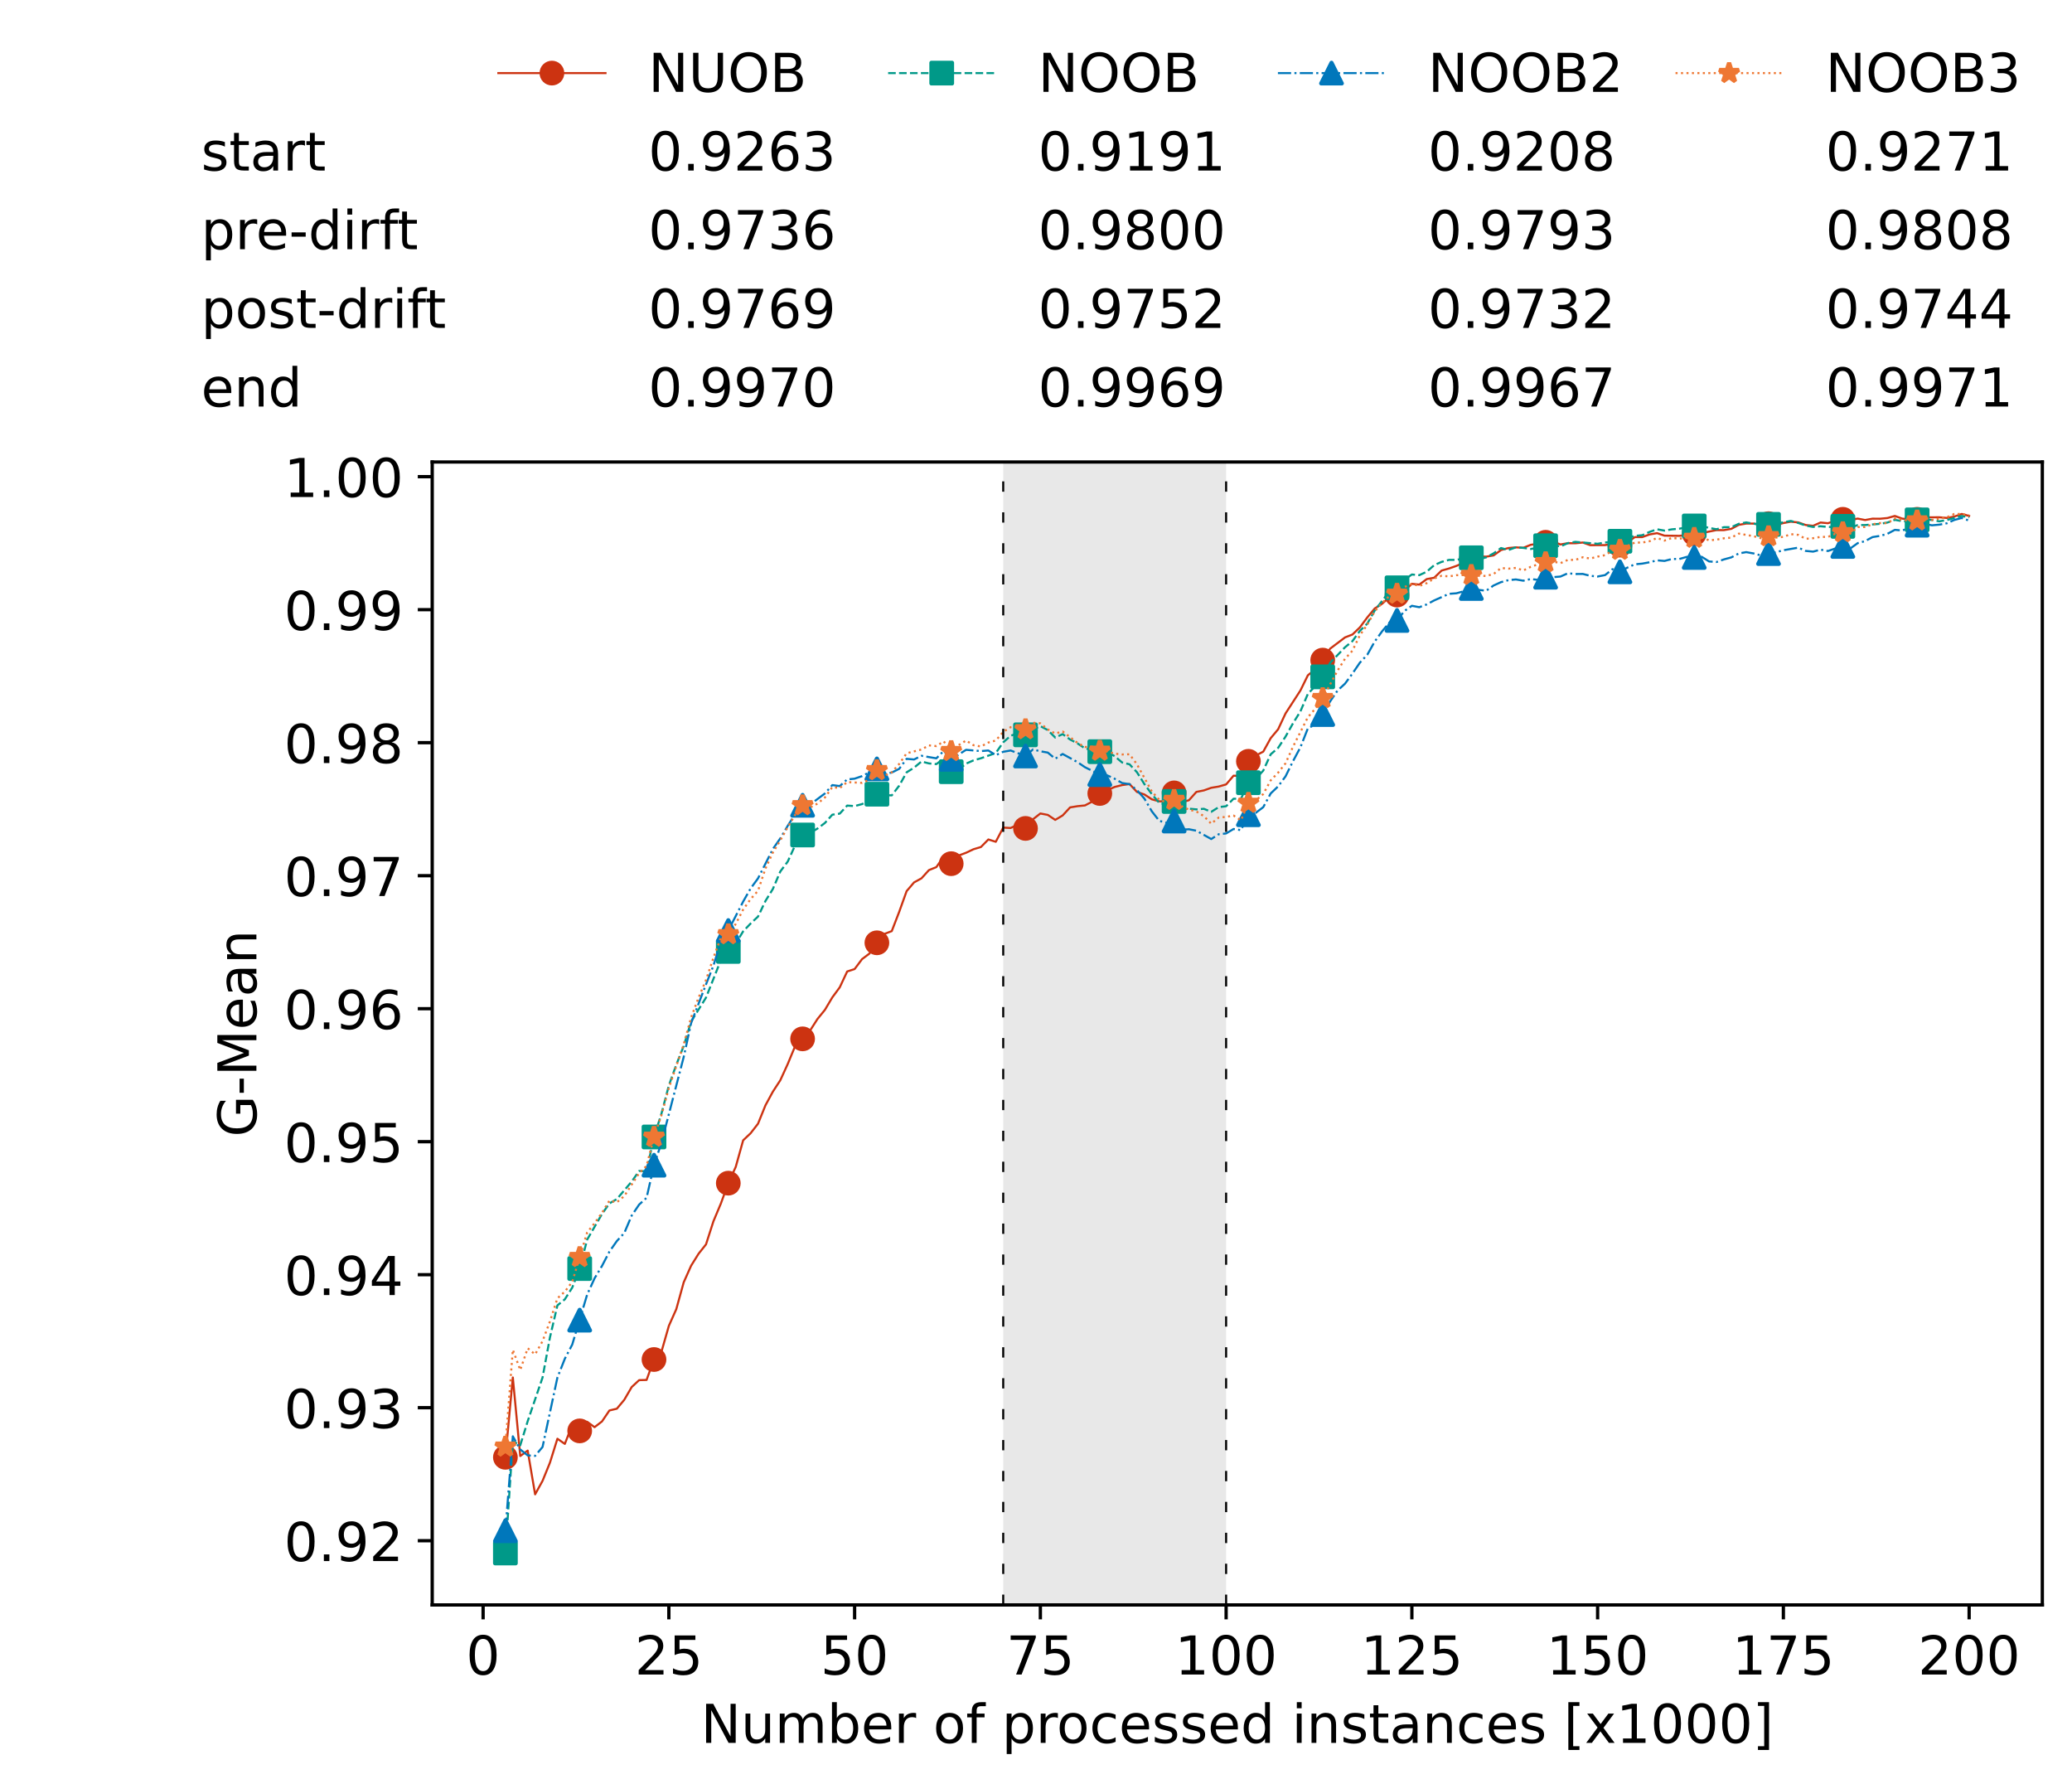 <?xml version="1.0" encoding="utf-8" standalone="no"?>
<!DOCTYPE svg PUBLIC "-//W3C//DTD SVG 1.1//EN"
  "http://www.w3.org/Graphics/SVG/1.1/DTD/svg11.dtd">
<!-- Created with matplotlib (https://matplotlib.org/) -->
<svg height="432.615pt" version="1.1" viewBox="0 0 502.65 432.615" width="502.65pt" xmlns="http://www.w3.org/2000/svg" xmlns:xlink="http://www.w3.org/1999/xlink">
 <defs>
  <style type="text/css">*{stroke-linecap:butt;stroke-linejoin:round;}</style>
 </defs>
 <g id="figure_1">
  <g id="patch_1">
   <path d="M 0 432.615 
L 502.65 432.615 
L 502.65 0 
L 0 0 
z
" style="fill:#ffffff;"/>
  </g>
  <g id="axes_1">
   <g id="patch_2">
    <path d="M 104.85 389.252 
L 495.45 389.252 
L 495.45 112.052 
L 104.85 112.052 
z
" style="fill:#ffffff;"/>
   </g>
   <g id="patch_3">
    <path clip-path="url(#pfa58ae8995)" d="M 297.446 389.252 
L 297.446 112.052 
L 243.372 112.052 
L 243.372 389.252 
z
" style="fill:#d3d3d3;opacity:0.5;"/>
   </g>
   <g id="matplotlib.axis_1">
    <g id="xtick_1">
     <g id="line2d_1">
      <defs>
       <path d="M 0 0 
L 0 3.5 
" id="m76b7e3191b" style="stroke:#000000;stroke-width:0.8;"/>
      </defs>
      <g>
       <use style="stroke:#000000;stroke-width:0.8;" x="117.197" xlink:href="#m76b7e3191b" y="389.252"/>
      </g>
     </g>
     <g id="text_1">
      <!-- 0 -->
      <g transform="translate(113.061 406.13)scale(0.13 -0.13)">
       <defs>
        <path d="M 31.781 66.406 
Q 24.172 66.406 20.328 58.906 
Q 16.5 51.422 16.5 36.375 
Q 16.5 21.391 20.328 13.891 
Q 24.172 6.391 31.781 6.391 
Q 39.453 6.391 43.281 13.891 
Q 47.125 21.391 47.125 36.375 
Q 47.125 51.422 43.281 58.906 
Q 39.453 66.406 31.781 66.406 
z
M 31.781 74.219 
Q 44.047 74.219 50.516 64.516 
Q 56.984 54.828 56.984 36.375 
Q 56.984 17.969 50.516 8.266 
Q 44.047 -1.422 31.781 -1.422 
Q 19.531 -1.422 13.062 8.266 
Q 6.594 17.969 6.594 36.375 
Q 6.594 54.828 13.062 64.516 
Q 19.531 74.219 31.781 74.219 
z
" id="DejaVuSans-48"/>
       </defs>
       <use xlink:href="#DejaVuSans-48"/>
      </g>
     </g>
    </g>
    <g id="xtick_2">
     <g id="line2d_2">
      <g>
       <use style="stroke:#000000;stroke-width:0.8;" x="162.259" xlink:href="#m76b7e3191b" y="389.252"/>
      </g>
     </g>
     <g id="text_2">
      <!-- 25 -->
      <g transform="translate(153.988 406.13)scale(0.13 -0.13)">
       <defs>
        <path d="M 19.188 8.297 
L 53.609 8.297 
L 53.609 0 
L 7.328 0 
L 7.328 8.297 
Q 12.938 14.109 22.625 23.891 
Q 32.328 33.688 34.812 36.531 
Q 39.547 41.844 41.422 45.531 
Q 43.312 49.219 43.312 52.781 
Q 43.312 58.594 39.234 62.25 
Q 35.156 65.922 28.609 65.922 
Q 23.969 65.922 18.812 64.312 
Q 13.672 62.703 7.812 59.422 
L 7.812 69.391 
Q 13.766 71.781 18.938 73 
Q 24.125 74.219 28.422 74.219 
Q 39.75 74.219 46.484 68.547 
Q 53.219 62.891 53.219 53.422 
Q 53.219 48.922 51.531 44.891 
Q 49.859 40.875 45.406 35.406 
Q 44.188 33.984 37.641 27.219 
Q 31.109 20.453 19.188 8.297 
z
" id="DejaVuSans-50"/>
        <path d="M 10.797 72.906 
L 49.516 72.906 
L 49.516 64.594 
L 19.828 64.594 
L 19.828 46.734 
Q 21.969 47.469 24.109 47.828 
Q 26.266 48.188 28.422 48.188 
Q 40.625 48.188 47.75 41.5 
Q 54.891 34.812 54.891 23.391 
Q 54.891 11.625 47.562 5.094 
Q 40.234 -1.422 26.906 -1.422 
Q 22.312 -1.422 17.547 -0.641 
Q 12.797 0.141 7.719 1.703 
L 7.719 11.625 
Q 12.109 9.234 16.797 8.062 
Q 21.484 6.891 26.703 6.891 
Q 35.156 6.891 40.078 11.328 
Q 45.016 15.766 45.016 23.391 
Q 45.016 31 40.078 35.438 
Q 35.156 39.891 26.703 39.891 
Q 22.75 39.891 18.812 39.016 
Q 14.891 38.141 10.797 36.281 
z
" id="DejaVuSans-53"/>
       </defs>
       <use xlink:href="#DejaVuSans-50"/>
       <use x="63.623" xlink:href="#DejaVuSans-53"/>
      </g>
     </g>
    </g>
    <g id="xtick_3">
     <g id="line2d_3">
      <g>
       <use style="stroke:#000000;stroke-width:0.8;" x="207.322" xlink:href="#m76b7e3191b" y="389.252"/>
      </g>
     </g>
     <g id="text_3">
      <!-- 50 -->
      <g transform="translate(199.05 406.13)scale(0.13 -0.13)">
       <use xlink:href="#DejaVuSans-53"/>
       <use x="63.623" xlink:href="#DejaVuSans-48"/>
      </g>
     </g>
    </g>
    <g id="xtick_4">
     <g id="line2d_4">
      <g>
       <use style="stroke:#000000;stroke-width:0.8;" x="252.384" xlink:href="#m76b7e3191b" y="389.252"/>
      </g>
     </g>
     <g id="text_4">
      <!-- 75 -->
      <g transform="translate(244.113 406.13)scale(0.13 -0.13)">
       <defs>
        <path d="M 8.203 72.906 
L 55.078 72.906 
L 55.078 68.703 
L 28.609 0 
L 18.312 0 
L 43.219 64.594 
L 8.203 64.594 
z
" id="DejaVuSans-55"/>
       </defs>
       <use xlink:href="#DejaVuSans-55"/>
       <use x="63.623" xlink:href="#DejaVuSans-53"/>
      </g>
     </g>
    </g>
    <g id="xtick_5">
     <g id="line2d_5">
      <g>
       <use style="stroke:#000000;stroke-width:0.8;" x="297.446" xlink:href="#m76b7e3191b" y="389.252"/>
      </g>
     </g>
     <g id="text_5">
      <!-- 100 -->
      <g transform="translate(285.039 406.13)scale(0.13 -0.13)">
       <defs>
        <path d="M 12.406 8.297 
L 28.516 8.297 
L 28.516 63.922 
L 10.984 60.406 
L 10.984 69.391 
L 28.422 72.906 
L 38.281 72.906 
L 38.281 8.297 
L 54.391 8.297 
L 54.391 0 
L 12.406 0 
z
" id="DejaVuSans-49"/>
       </defs>
       <use xlink:href="#DejaVuSans-49"/>
       <use x="63.623" xlink:href="#DejaVuSans-48"/>
       <use x="127.246" xlink:href="#DejaVuSans-48"/>
      </g>
     </g>
    </g>
    <g id="xtick_6">
     <g id="line2d_6">
      <g>
       <use style="stroke:#000000;stroke-width:0.8;" x="342.509" xlink:href="#m76b7e3191b" y="389.252"/>
      </g>
     </g>
     <g id="text_6">
      <!-- 125 -->
      <g transform="translate(330.102 406.13)scale(0.13 -0.13)">
       <use xlink:href="#DejaVuSans-49"/>
       <use x="63.623" xlink:href="#DejaVuSans-50"/>
       <use x="127.246" xlink:href="#DejaVuSans-53"/>
      </g>
     </g>
    </g>
    <g id="xtick_7">
     <g id="line2d_7">
      <g>
       <use style="stroke:#000000;stroke-width:0.8;" x="387.571" xlink:href="#m76b7e3191b" y="389.252"/>
      </g>
     </g>
     <g id="text_7">
      <!-- 150 -->
      <g transform="translate(375.164 406.13)scale(0.13 -0.13)">
       <use xlink:href="#DejaVuSans-49"/>
       <use x="63.623" xlink:href="#DejaVuSans-53"/>
       <use x="127.246" xlink:href="#DejaVuSans-48"/>
      </g>
     </g>
    </g>
    <g id="xtick_8">
     <g id="line2d_8">
      <g>
       <use style="stroke:#000000;stroke-width:0.8;" x="432.633" xlink:href="#m76b7e3191b" y="389.252"/>
      </g>
     </g>
     <g id="text_8">
      <!-- 175 -->
      <g transform="translate(420.226 406.13)scale(0.13 -0.13)">
       <use xlink:href="#DejaVuSans-49"/>
       <use x="63.623" xlink:href="#DejaVuSans-55"/>
       <use x="127.246" xlink:href="#DejaVuSans-53"/>
      </g>
     </g>
    </g>
    <g id="xtick_9">
     <g id="line2d_9">
      <g>
       <use style="stroke:#000000;stroke-width:0.8;" x="477.695" xlink:href="#m76b7e3191b" y="389.252"/>
      </g>
     </g>
     <g id="text_9">
      <!-- 200 -->
      <g transform="translate(465.289 406.13)scale(0.13 -0.13)">
       <use xlink:href="#DejaVuSans-50"/>
       <use x="63.623" xlink:href="#DejaVuSans-48"/>
       <use x="127.246" xlink:href="#DejaVuSans-48"/>
      </g>
     </g>
    </g>
    <g id="text_10">
     <!-- Number of processed instances [x1000] -->
     <g transform="translate(170.025 422.711)scale(0.13 -0.13)">
      <defs>
       <path d="M 9.812 72.906 
L 23.094 72.906 
L 55.422 11.922 
L 55.422 72.906 
L 64.984 72.906 
L 64.984 0 
L 51.703 0 
L 19.391 60.984 
L 19.391 0 
L 9.812 0 
z
" id="DejaVuSans-78"/>
       <path d="M 8.5 21.578 
L 8.5 54.688 
L 17.484 54.688 
L 17.484 21.922 
Q 17.484 14.156 20.5 10.266 
Q 23.531 6.391 29.594 6.391 
Q 36.859 6.391 41.078 11.031 
Q 45.312 15.672 45.312 23.688 
L 45.312 54.688 
L 54.297 54.688 
L 54.297 0 
L 45.312 0 
L 45.312 8.406 
Q 42.047 3.422 37.719 1 
Q 33.406 -1.422 27.688 -1.422 
Q 18.266 -1.422 13.375 4.438 
Q 8.5 10.297 8.5 21.578 
z
M 31.109 56 
z
" id="DejaVuSans-117"/>
       <path d="M 52 44.188 
Q 55.375 50.25 60.062 53.125 
Q 64.75 56 71.094 56 
Q 79.641 56 84.281 50.016 
Q 88.922 44.047 88.922 33.016 
L 88.922 0 
L 79.891 0 
L 79.891 32.719 
Q 79.891 40.578 77.094 44.375 
Q 74.312 48.188 68.609 48.188 
Q 61.625 48.188 57.562 43.547 
Q 53.516 38.922 53.516 30.906 
L 53.516 0 
L 44.484 0 
L 44.484 32.719 
Q 44.484 40.625 41.703 44.406 
Q 38.922 48.188 33.109 48.188 
Q 26.219 48.188 22.156 43.531 
Q 18.109 38.875 18.109 30.906 
L 18.109 0 
L 9.078 0 
L 9.078 54.688 
L 18.109 54.688 
L 18.109 46.188 
Q 21.188 51.219 25.484 53.609 
Q 29.781 56 35.688 56 
Q 41.656 56 45.828 52.969 
Q 50 49.953 52 44.188 
z
" id="DejaVuSans-109"/>
       <path d="M 48.688 27.297 
Q 48.688 37.203 44.609 42.844 
Q 40.531 48.484 33.406 48.484 
Q 26.266 48.484 22.188 42.844 
Q 18.109 37.203 18.109 27.297 
Q 18.109 17.391 22.188 11.75 
Q 26.266 6.109 33.406 6.109 
Q 40.531 6.109 44.609 11.75 
Q 48.688 17.391 48.688 27.297 
z
M 18.109 46.391 
Q 20.953 51.266 25.266 53.625 
Q 29.594 56 35.594 56 
Q 45.562 56 51.781 48.094 
Q 58.016 40.188 58.016 27.297 
Q 58.016 14.406 51.781 6.484 
Q 45.562 -1.422 35.594 -1.422 
Q 29.594 -1.422 25.266 0.953 
Q 20.953 3.328 18.109 8.203 
L 18.109 0 
L 9.078 0 
L 9.078 75.984 
L 18.109 75.984 
z
" id="DejaVuSans-98"/>
       <path d="M 56.203 29.594 
L 56.203 25.203 
L 14.891 25.203 
Q 15.484 15.922 20.484 11.062 
Q 25.484 6.203 34.422 6.203 
Q 39.594 6.203 44.453 7.469 
Q 49.312 8.734 54.109 11.281 
L 54.109 2.781 
Q 49.266 0.734 44.188 -0.344 
Q 39.109 -1.422 33.891 -1.422 
Q 20.797 -1.422 13.156 6.188 
Q 5.516 13.812 5.516 26.812 
Q 5.516 40.234 12.766 48.109 
Q 20.016 56 32.328 56 
Q 43.359 56 49.781 48.891 
Q 56.203 41.797 56.203 29.594 
z
M 47.219 32.234 
Q 47.125 39.594 43.094 43.984 
Q 39.062 48.391 32.422 48.391 
Q 24.906 48.391 20.391 44.141 
Q 15.875 39.891 15.188 32.172 
z
" id="DejaVuSans-101"/>
       <path d="M 41.109 46.297 
Q 39.594 47.172 37.812 47.578 
Q 36.031 48 33.891 48 
Q 26.266 48 22.188 43.047 
Q 18.109 38.094 18.109 28.812 
L 18.109 0 
L 9.078 0 
L 9.078 54.688 
L 18.109 54.688 
L 18.109 46.188 
Q 20.953 51.172 25.484 53.578 
Q 30.031 56 36.531 56 
Q 37.453 56 38.578 55.875 
Q 39.703 55.766 41.062 55.516 
z
" id="DejaVuSans-114"/>
       <path id="DejaVuSans-32"/>
       <path d="M 30.609 48.391 
Q 23.391 48.391 19.188 42.75 
Q 14.984 37.109 14.984 27.297 
Q 14.984 17.484 19.156 11.844 
Q 23.344 6.203 30.609 6.203 
Q 37.797 6.203 41.984 11.859 
Q 46.188 17.531 46.188 27.297 
Q 46.188 37.016 41.984 42.703 
Q 37.797 48.391 30.609 48.391 
z
M 30.609 56 
Q 42.328 56 49.016 48.375 
Q 55.719 40.766 55.719 27.297 
Q 55.719 13.875 49.016 6.219 
Q 42.328 -1.422 30.609 -1.422 
Q 18.844 -1.422 12.172 6.219 
Q 5.516 13.875 5.516 27.297 
Q 5.516 40.766 12.172 48.375 
Q 18.844 56 30.609 56 
z
" id="DejaVuSans-111"/>
       <path d="M 37.109 75.984 
L 37.109 68.5 
L 28.516 68.5 
Q 23.688 68.5 21.797 66.547 
Q 19.922 64.594 19.922 59.516 
L 19.922 54.688 
L 34.719 54.688 
L 34.719 47.703 
L 19.922 47.703 
L 19.922 0 
L 10.891 0 
L 10.891 47.703 
L 2.297 47.703 
L 2.297 54.688 
L 10.891 54.688 
L 10.891 58.5 
Q 10.891 67.625 15.141 71.797 
Q 19.391 75.984 28.609 75.984 
z
" id="DejaVuSans-102"/>
       <path d="M 18.109 8.203 
L 18.109 -20.797 
L 9.078 -20.797 
L 9.078 54.688 
L 18.109 54.688 
L 18.109 46.391 
Q 20.953 51.266 25.266 53.625 
Q 29.594 56 35.594 56 
Q 45.562 56 51.781 48.094 
Q 58.016 40.188 58.016 27.297 
Q 58.016 14.406 51.781 6.484 
Q 45.562 -1.422 35.594 -1.422 
Q 29.594 -1.422 25.266 0.953 
Q 20.953 3.328 18.109 8.203 
z
M 48.688 27.297 
Q 48.688 37.203 44.609 42.844 
Q 40.531 48.484 33.406 48.484 
Q 26.266 48.484 22.188 42.844 
Q 18.109 37.203 18.109 27.297 
Q 18.109 17.391 22.188 11.75 
Q 26.266 6.109 33.406 6.109 
Q 40.531 6.109 44.609 11.75 
Q 48.688 17.391 48.688 27.297 
z
" id="DejaVuSans-112"/>
       <path d="M 48.781 52.594 
L 48.781 44.188 
Q 44.969 46.297 41.141 47.344 
Q 37.312 48.391 33.406 48.391 
Q 24.656 48.391 19.812 42.844 
Q 14.984 37.312 14.984 27.297 
Q 14.984 17.281 19.812 11.734 
Q 24.656 6.203 33.406 6.203 
Q 37.312 6.203 41.141 7.25 
Q 44.969 8.297 48.781 10.406 
L 48.781 2.094 
Q 45.016 0.344 40.984 -0.531 
Q 36.969 -1.422 32.422 -1.422 
Q 20.062 -1.422 12.781 6.344 
Q 5.516 14.109 5.516 27.297 
Q 5.516 40.672 12.859 48.328 
Q 20.219 56 33.016 56 
Q 37.156 56 41.109 55.141 
Q 45.062 54.297 48.781 52.594 
z
" id="DejaVuSans-99"/>
       <path d="M 44.281 53.078 
L 44.281 44.578 
Q 40.484 46.531 36.375 47.5 
Q 32.281 48.484 27.875 48.484 
Q 21.188 48.484 17.844 46.438 
Q 14.5 44.391 14.5 40.281 
Q 14.5 37.156 16.891 35.375 
Q 19.281 33.594 26.516 31.984 
L 29.594 31.297 
Q 39.156 29.25 43.188 25.516 
Q 47.219 21.781 47.219 15.094 
Q 47.219 7.469 41.188 3.016 
Q 35.156 -1.422 24.609 -1.422 
Q 20.219 -1.422 15.453 -0.562 
Q 10.688 0.297 5.422 2 
L 5.422 11.281 
Q 10.406 8.688 15.234 7.391 
Q 20.062 6.109 24.812 6.109 
Q 31.156 6.109 34.562 8.281 
Q 37.984 10.453 37.984 14.406 
Q 37.984 18.062 35.516 20.016 
Q 33.062 21.969 24.703 23.781 
L 21.578 24.516 
Q 13.234 26.266 9.516 29.906 
Q 5.812 33.547 5.812 39.891 
Q 5.812 47.609 11.281 51.797 
Q 16.75 56 26.812 56 
Q 31.781 56 36.172 55.266 
Q 40.578 54.547 44.281 53.078 
z
" id="DejaVuSans-115"/>
       <path d="M 45.406 46.391 
L 45.406 75.984 
L 54.391 75.984 
L 54.391 0 
L 45.406 0 
L 45.406 8.203 
Q 42.578 3.328 38.25 0.953 
Q 33.938 -1.422 27.875 -1.422 
Q 17.969 -1.422 11.734 6.484 
Q 5.516 14.406 5.516 27.297 
Q 5.516 40.188 11.734 48.094 
Q 17.969 56 27.875 56 
Q 33.938 56 38.25 53.625 
Q 42.578 51.266 45.406 46.391 
z
M 14.797 27.297 
Q 14.797 17.391 18.875 11.75 
Q 22.953 6.109 30.078 6.109 
Q 37.203 6.109 41.297 11.75 
Q 45.406 17.391 45.406 27.297 
Q 45.406 37.203 41.297 42.844 
Q 37.203 48.484 30.078 48.484 
Q 22.953 48.484 18.875 42.844 
Q 14.797 37.203 14.797 27.297 
z
" id="DejaVuSans-100"/>
       <path d="M 9.422 54.688 
L 18.406 54.688 
L 18.406 0 
L 9.422 0 
z
M 9.422 75.984 
L 18.406 75.984 
L 18.406 64.594 
L 9.422 64.594 
z
" id="DejaVuSans-105"/>
       <path d="M 54.891 33.016 
L 54.891 0 
L 45.906 0 
L 45.906 32.719 
Q 45.906 40.484 42.875 44.328 
Q 39.844 48.188 33.797 48.188 
Q 26.516 48.188 22.312 43.547 
Q 18.109 38.922 18.109 30.906 
L 18.109 0 
L 9.078 0 
L 9.078 54.688 
L 18.109 54.688 
L 18.109 46.188 
Q 21.344 51.125 25.703 53.562 
Q 30.078 56 35.797 56 
Q 45.219 56 50.047 50.172 
Q 54.891 44.344 54.891 33.016 
z
" id="DejaVuSans-110"/>
       <path d="M 18.312 70.219 
L 18.312 54.688 
L 36.812 54.688 
L 36.812 47.703 
L 18.312 47.703 
L 18.312 18.016 
Q 18.312 11.328 20.141 9.422 
Q 21.969 7.516 27.594 7.516 
L 36.812 7.516 
L 36.812 0 
L 27.594 0 
Q 17.188 0 13.234 3.875 
Q 9.281 7.766 9.281 18.016 
L 9.281 47.703 
L 2.688 47.703 
L 2.688 54.688 
L 9.281 54.688 
L 9.281 70.219 
z
" id="DejaVuSans-116"/>
       <path d="M 34.281 27.484 
Q 23.391 27.484 19.188 25 
Q 14.984 22.516 14.984 16.5 
Q 14.984 11.719 18.141 8.906 
Q 21.297 6.109 26.703 6.109 
Q 34.188 6.109 38.703 11.406 
Q 43.219 16.703 43.219 25.484 
L 43.219 27.484 
z
M 52.203 31.203 
L 52.203 0 
L 43.219 0 
L 43.219 8.297 
Q 40.141 3.328 35.547 0.953 
Q 30.953 -1.422 24.312 -1.422 
Q 15.922 -1.422 10.953 3.297 
Q 6 8.016 6 15.922 
Q 6 25.141 12.172 29.828 
Q 18.359 34.516 30.609 34.516 
L 43.219 34.516 
L 43.219 35.406 
Q 43.219 41.609 39.141 45 
Q 35.062 48.391 27.688 48.391 
Q 23 48.391 18.547 47.266 
Q 14.109 46.141 10.016 43.891 
L 10.016 52.203 
Q 14.938 54.109 19.578 55.047 
Q 24.219 56 28.609 56 
Q 40.484 56 46.344 49.844 
Q 52.203 43.703 52.203 31.203 
z
" id="DejaVuSans-97"/>
       <path d="M 8.594 75.984 
L 29.297 75.984 
L 29.297 69 
L 17.578 69 
L 17.578 -6.203 
L 29.297 -6.203 
L 29.297 -13.188 
L 8.594 -13.188 
z
" id="DejaVuSans-91"/>
       <path d="M 54.891 54.688 
L 35.109 28.078 
L 55.906 0 
L 45.312 0 
L 29.391 21.484 
L 13.484 0 
L 2.875 0 
L 24.125 28.609 
L 4.688 54.688 
L 15.281 54.688 
L 29.781 35.203 
L 44.281 54.688 
z
" id="DejaVuSans-120"/>
       <path d="M 30.422 75.984 
L 30.422 -13.188 
L 9.719 -13.188 
L 9.719 -6.203 
L 21.391 -6.203 
L 21.391 69 
L 9.719 69 
L 9.719 75.984 
z
" id="DejaVuSans-93"/>
      </defs>
      <use xlink:href="#DejaVuSans-78"/>
      <use x="74.805" xlink:href="#DejaVuSans-117"/>
      <use x="138.184" xlink:href="#DejaVuSans-109"/>
      <use x="235.596" xlink:href="#DejaVuSans-98"/>
      <use x="299.072" xlink:href="#DejaVuSans-101"/>
      <use x="360.596" xlink:href="#DejaVuSans-114"/>
      <use x="401.709" xlink:href="#DejaVuSans-32"/>
      <use x="433.496" xlink:href="#DejaVuSans-111"/>
      <use x="494.678" xlink:href="#DejaVuSans-102"/>
      <use x="529.883" xlink:href="#DejaVuSans-32"/>
      <use x="561.67" xlink:href="#DejaVuSans-112"/>
      <use x="625.146" xlink:href="#DejaVuSans-114"/>
      <use x="664.01" xlink:href="#DejaVuSans-111"/>
      <use x="725.191" xlink:href="#DejaVuSans-99"/>
      <use x="780.172" xlink:href="#DejaVuSans-101"/>
      <use x="841.695" xlink:href="#DejaVuSans-115"/>
      <use x="893.795" xlink:href="#DejaVuSans-115"/>
      <use x="945.895" xlink:href="#DejaVuSans-101"/>
      <use x="1007.418" xlink:href="#DejaVuSans-100"/>
      <use x="1070.895" xlink:href="#DejaVuSans-32"/>
      <use x="1102.682" xlink:href="#DejaVuSans-105"/>
      <use x="1130.465" xlink:href="#DejaVuSans-110"/>
      <use x="1193.844" xlink:href="#DejaVuSans-115"/>
      <use x="1245.943" xlink:href="#DejaVuSans-116"/>
      <use x="1285.152" xlink:href="#DejaVuSans-97"/>
      <use x="1346.432" xlink:href="#DejaVuSans-110"/>
      <use x="1409.811" xlink:href="#DejaVuSans-99"/>
      <use x="1464.791" xlink:href="#DejaVuSans-101"/>
      <use x="1526.314" xlink:href="#DejaVuSans-115"/>
      <use x="1578.414" xlink:href="#DejaVuSans-32"/>
      <use x="1610.201" xlink:href="#DejaVuSans-91"/>
      <use x="1649.215" xlink:href="#DejaVuSans-120"/>
      <use x="1708.395" xlink:href="#DejaVuSans-49"/>
      <use x="1772.018" xlink:href="#DejaVuSans-48"/>
      <use x="1835.641" xlink:href="#DejaVuSans-48"/>
      <use x="1899.264" xlink:href="#DejaVuSans-48"/>
      <use x="1962.887" xlink:href="#DejaVuSans-93"/>
     </g>
    </g>
   </g>
   <g id="matplotlib.axis_2">
    <g id="ytick_1">
     <g id="line2d_10">
      <defs>
       <path d="M 0 0 
L -3.5 0 
" id="mac39a936d6" style="stroke:#000000;stroke-width:0.8;"/>
      </defs>
      <g>
       <use style="stroke:#000000;stroke-width:0.8;" x="104.85" xlink:href="#mac39a936d6" y="373.673"/>
      </g>
     </g>
     <g id="text_11">
      <!-- 0.92 -->
      <g transform="translate(68.905 378.612)scale(0.13 -0.13)">
       <defs>
        <path d="M 10.688 12.406 
L 21 12.406 
L 21 0 
L 10.688 0 
z
" id="DejaVuSans-46"/>
        <path d="M 10.984 1.516 
L 10.984 10.5 
Q 14.703 8.734 18.5 7.812 
Q 22.312 6.891 25.984 6.891 
Q 35.75 6.891 40.891 13.453 
Q 46.047 20.016 46.781 33.406 
Q 43.953 29.203 39.594 26.953 
Q 35.25 24.703 29.984 24.703 
Q 19.047 24.703 12.672 31.312 
Q 6.297 37.938 6.297 49.422 
Q 6.297 60.641 12.938 67.422 
Q 19.578 74.219 30.609 74.219 
Q 43.266 74.219 49.922 64.516 
Q 56.594 54.828 56.594 36.375 
Q 56.594 19.141 48.406 8.859 
Q 40.234 -1.422 26.422 -1.422 
Q 22.703 -1.422 18.891 -0.688 
Q 15.094 0.047 10.984 1.516 
z
M 30.609 32.422 
Q 37.25 32.422 41.125 36.953 
Q 45.016 41.5 45.016 49.422 
Q 45.016 57.281 41.125 61.844 
Q 37.25 66.406 30.609 66.406 
Q 23.969 66.406 20.094 61.844 
Q 16.219 57.281 16.219 49.422 
Q 16.219 41.5 20.094 36.953 
Q 23.969 32.422 30.609 32.422 
z
" id="DejaVuSans-57"/>
       </defs>
       <use xlink:href="#DejaVuSans-48"/>
       <use x="63.623" xlink:href="#DejaVuSans-46"/>
       <use x="95.41" xlink:href="#DejaVuSans-57"/>
       <use x="159.033" xlink:href="#DejaVuSans-50"/>
      </g>
     </g>
    </g>
    <g id="ytick_2">
     <g id="line2d_11">
      <g>
       <use style="stroke:#000000;stroke-width:0.8;" x="104.85" xlink:href="#mac39a936d6" y="341.415"/>
      </g>
     </g>
     <g id="text_12">
      <!-- 0.93 -->
      <g transform="translate(68.905 346.354)scale(0.13 -0.13)">
       <defs>
        <path d="M 40.578 39.312 
Q 47.656 37.797 51.625 33 
Q 55.609 28.219 55.609 21.188 
Q 55.609 10.406 48.188 4.484 
Q 40.766 -1.422 27.094 -1.422 
Q 22.516 -1.422 17.656 -0.516 
Q 12.797 0.391 7.625 2.203 
L 7.625 11.719 
Q 11.719 9.328 16.594 8.109 
Q 21.484 6.891 26.812 6.891 
Q 36.078 6.891 40.938 10.547 
Q 45.797 14.203 45.797 21.188 
Q 45.797 27.641 41.281 31.266 
Q 36.766 34.906 28.719 34.906 
L 20.219 34.906 
L 20.219 43.016 
L 29.109 43.016 
Q 36.375 43.016 40.234 45.922 
Q 44.094 48.828 44.094 54.297 
Q 44.094 59.906 40.109 62.906 
Q 36.141 65.922 28.719 65.922 
Q 24.656 65.922 20.016 65.031 
Q 15.375 64.156 9.812 62.312 
L 9.812 71.094 
Q 15.438 72.656 20.344 73.438 
Q 25.25 74.219 29.594 74.219 
Q 40.828 74.219 47.359 69.109 
Q 53.906 64.016 53.906 55.328 
Q 53.906 49.266 50.438 45.094 
Q 46.969 40.922 40.578 39.312 
z
" id="DejaVuSans-51"/>
       </defs>
       <use xlink:href="#DejaVuSans-48"/>
       <use x="63.623" xlink:href="#DejaVuSans-46"/>
       <use x="95.41" xlink:href="#DejaVuSans-57"/>
       <use x="159.033" xlink:href="#DejaVuSans-51"/>
      </g>
     </g>
    </g>
    <g id="ytick_3">
     <g id="line2d_12">
      <g>
       <use style="stroke:#000000;stroke-width:0.8;" x="104.85" xlink:href="#mac39a936d6" y="309.157"/>
      </g>
     </g>
     <g id="text_13">
      <!-- 0.94 -->
      <g transform="translate(68.905 314.096)scale(0.13 -0.13)">
       <defs>
        <path d="M 37.797 64.312 
L 12.891 25.391 
L 37.797 25.391 
z
M 35.203 72.906 
L 47.609 72.906 
L 47.609 25.391 
L 58.016 25.391 
L 58.016 17.188 
L 47.609 17.188 
L 47.609 0 
L 37.797 0 
L 37.797 17.188 
L 4.891 17.188 
L 4.891 26.703 
z
" id="DejaVuSans-52"/>
       </defs>
       <use xlink:href="#DejaVuSans-48"/>
       <use x="63.623" xlink:href="#DejaVuSans-46"/>
       <use x="95.41" xlink:href="#DejaVuSans-57"/>
       <use x="159.033" xlink:href="#DejaVuSans-52"/>
      </g>
     </g>
    </g>
    <g id="ytick_4">
     <g id="line2d_13">
      <g>
       <use style="stroke:#000000;stroke-width:0.8;" x="104.85" xlink:href="#mac39a936d6" y="276.899"/>
      </g>
     </g>
     <g id="text_14">
      <!-- 0.95 -->
      <g transform="translate(68.905 281.838)scale(0.13 -0.13)">
       <use xlink:href="#DejaVuSans-48"/>
       <use x="63.623" xlink:href="#DejaVuSans-46"/>
       <use x="95.41" xlink:href="#DejaVuSans-57"/>
       <use x="159.033" xlink:href="#DejaVuSans-53"/>
      </g>
     </g>
    </g>
    <g id="ytick_5">
     <g id="line2d_14">
      <g>
       <use style="stroke:#000000;stroke-width:0.8;" x="104.85" xlink:href="#mac39a936d6" y="244.641"/>
      </g>
     </g>
     <g id="text_15">
      <!-- 0.96 -->
      <g transform="translate(68.905 249.58)scale(0.13 -0.13)">
       <defs>
        <path d="M 33.016 40.375 
Q 26.375 40.375 22.484 35.828 
Q 18.609 31.297 18.609 23.391 
Q 18.609 15.531 22.484 10.953 
Q 26.375 6.391 33.016 6.391 
Q 39.656 6.391 43.531 10.953 
Q 47.406 15.531 47.406 23.391 
Q 47.406 31.297 43.531 35.828 
Q 39.656 40.375 33.016 40.375 
z
M 52.594 71.297 
L 52.594 62.312 
Q 48.875 64.062 45.094 64.984 
Q 41.312 65.922 37.594 65.922 
Q 27.828 65.922 22.672 59.328 
Q 17.531 52.734 16.797 39.406 
Q 19.672 43.656 24.016 45.922 
Q 28.375 48.188 33.594 48.188 
Q 44.578 48.188 50.953 41.516 
Q 57.328 34.859 57.328 23.391 
Q 57.328 12.156 50.688 5.359 
Q 44.047 -1.422 33.016 -1.422 
Q 20.359 -1.422 13.672 8.266 
Q 6.984 17.969 6.984 36.375 
Q 6.984 53.656 15.188 63.938 
Q 23.391 74.219 37.203 74.219 
Q 40.922 74.219 44.703 73.484 
Q 48.484 72.75 52.594 71.297 
z
" id="DejaVuSans-54"/>
       </defs>
       <use xlink:href="#DejaVuSans-48"/>
       <use x="63.623" xlink:href="#DejaVuSans-46"/>
       <use x="95.41" xlink:href="#DejaVuSans-57"/>
       <use x="159.033" xlink:href="#DejaVuSans-54"/>
      </g>
     </g>
    </g>
    <g id="ytick_6">
     <g id="line2d_15">
      <g>
       <use style="stroke:#000000;stroke-width:0.8;" x="104.85" xlink:href="#mac39a936d6" y="212.383"/>
      </g>
     </g>
     <g id="text_16">
      <!-- 0.97 -->
      <g transform="translate(68.905 217.322)scale(0.13 -0.13)">
       <use xlink:href="#DejaVuSans-48"/>
       <use x="63.623" xlink:href="#DejaVuSans-46"/>
       <use x="95.41" xlink:href="#DejaVuSans-57"/>
       <use x="159.033" xlink:href="#DejaVuSans-55"/>
      </g>
     </g>
    </g>
    <g id="ytick_7">
     <g id="line2d_16">
      <g>
       <use style="stroke:#000000;stroke-width:0.8;" x="104.85" xlink:href="#mac39a936d6" y="180.125"/>
      </g>
     </g>
     <g id="text_17">
      <!-- 0.98 -->
      <g transform="translate(68.905 185.064)scale(0.13 -0.13)">
       <defs>
        <path d="M 31.781 34.625 
Q 24.75 34.625 20.719 30.859 
Q 16.703 27.094 16.703 20.516 
Q 16.703 13.922 20.719 10.156 
Q 24.75 6.391 31.781 6.391 
Q 38.812 6.391 42.859 10.172 
Q 46.922 13.969 46.922 20.516 
Q 46.922 27.094 42.891 30.859 
Q 38.875 34.625 31.781 34.625 
z
M 21.922 38.812 
Q 15.578 40.375 12.031 44.719 
Q 8.5 49.078 8.5 55.328 
Q 8.5 64.062 14.719 69.141 
Q 20.953 74.219 31.781 74.219 
Q 42.672 74.219 48.875 69.141 
Q 55.078 64.062 55.078 55.328 
Q 55.078 49.078 51.531 44.719 
Q 48 40.375 41.703 38.812 
Q 48.828 37.156 52.797 32.312 
Q 56.781 27.484 56.781 20.516 
Q 56.781 9.906 50.312 4.234 
Q 43.844 -1.422 31.781 -1.422 
Q 19.734 -1.422 13.25 4.234 
Q 6.781 9.906 6.781 20.516 
Q 6.781 27.484 10.781 32.312 
Q 14.797 37.156 21.922 38.812 
z
M 18.312 54.391 
Q 18.312 48.734 21.844 45.562 
Q 25.391 42.391 31.781 42.391 
Q 38.141 42.391 41.719 45.562 
Q 45.312 48.734 45.312 54.391 
Q 45.312 60.062 41.719 63.234 
Q 38.141 66.406 31.781 66.406 
Q 25.391 66.406 21.844 63.234 
Q 18.312 60.062 18.312 54.391 
z
" id="DejaVuSans-56"/>
       </defs>
       <use xlink:href="#DejaVuSans-48"/>
       <use x="63.623" xlink:href="#DejaVuSans-46"/>
       <use x="95.41" xlink:href="#DejaVuSans-57"/>
       <use x="159.033" xlink:href="#DejaVuSans-56"/>
      </g>
     </g>
    </g>
    <g id="ytick_8">
     <g id="line2d_17">
      <g>
       <use style="stroke:#000000;stroke-width:0.8;" x="104.85" xlink:href="#mac39a936d6" y="147.867"/>
      </g>
     </g>
     <g id="text_18">
      <!-- 0.99 -->
      <g transform="translate(68.905 152.806)scale(0.13 -0.13)">
       <use xlink:href="#DejaVuSans-48"/>
       <use x="63.623" xlink:href="#DejaVuSans-46"/>
       <use x="95.41" xlink:href="#DejaVuSans-57"/>
       <use x="159.033" xlink:href="#DejaVuSans-57"/>
      </g>
     </g>
    </g>
    <g id="ytick_9">
     <g id="line2d_18">
      <g>
       <use style="stroke:#000000;stroke-width:0.8;" x="104.85" xlink:href="#mac39a936d6" y="115.609"/>
      </g>
     </g>
     <g id="text_19">
      <!-- 1.00 -->
      <g transform="translate(68.905 120.548)scale(0.13 -0.13)">
       <use xlink:href="#DejaVuSans-49"/>
       <use x="63.623" xlink:href="#DejaVuSans-46"/>
       <use x="95.41" xlink:href="#DejaVuSans-48"/>
       <use x="159.033" xlink:href="#DejaVuSans-48"/>
      </g>
     </g>
    </g>
    <g id="text_20">
     <!-- G-Mean -->
     <g transform="translate(62.201 275.744)rotate(-90)scale(0.13 -0.13)">
      <defs>
       <path d="M 59.516 10.406 
L 59.516 29.984 
L 43.406 29.984 
L 43.406 38.094 
L 69.281 38.094 
L 69.281 6.781 
Q 63.578 2.734 56.688 0.656 
Q 49.812 -1.422 42 -1.422 
Q 24.906 -1.422 15.25 8.562 
Q 5.609 18.562 5.609 36.375 
Q 5.609 54.25 15.25 64.234 
Q 24.906 74.219 42 74.219 
Q 49.125 74.219 55.547 72.453 
Q 61.969 70.703 67.391 67.281 
L 67.391 56.781 
Q 61.922 61.422 55.766 63.766 
Q 49.609 66.109 42.828 66.109 
Q 29.438 66.109 22.719 58.641 
Q 16.016 51.172 16.016 36.375 
Q 16.016 21.625 22.719 14.156 
Q 29.438 6.688 42.828 6.688 
Q 48.047 6.688 52.141 7.594 
Q 56.25 8.5 59.516 10.406 
z
" id="DejaVuSans-71"/>
       <path d="M 4.891 31.391 
L 31.203 31.391 
L 31.203 23.391 
L 4.891 23.391 
z
" id="DejaVuSans-45"/>
       <path d="M 9.812 72.906 
L 24.516 72.906 
L 43.109 23.297 
L 61.812 72.906 
L 76.516 72.906 
L 76.516 0 
L 66.891 0 
L 66.891 64.016 
L 48.094 14.016 
L 38.188 14.016 
L 19.391 64.016 
L 19.391 0 
L 9.812 0 
z
" id="DejaVuSans-77"/>
      </defs>
      <use xlink:href="#DejaVuSans-71"/>
      <use x="77.49" xlink:href="#DejaVuSans-45"/>
      <use x="113.574" xlink:href="#DejaVuSans-77"/>
      <use x="199.854" xlink:href="#DejaVuSans-101"/>
      <use x="261.377" xlink:href="#DejaVuSans-97"/>
      <use x="322.656" xlink:href="#DejaVuSans-110"/>
     </g>
    </g>
   </g>
   <g id="line2d_19"/>
   <g id="line2d_20"/>
   <g id="line2d_21"/>
   <g id="line2d_22"/>
   <g id="line2d_23"/>
   <g id="line2d_24">
    <path clip-path="url(#pfa58ae8995)" d="M 122.605 353.447 
L 124.407 334.082 
L 126.21 353.138 
L 128.012 351.824 
L 129.815 362.426 
L 131.617 359.16 
L 133.419 354.73 
L 135.222 348.944 
L 137.024 350.193 
L 138.827 345.551 
L 140.629 347.041 
L 142.432 344.824 
L 144.234 346.138 
L 146.037 344.749 
L 147.839 342.087 
L 149.642 341.658 
L 151.444 339.498 
L 153.247 336.4 
L 155.049 334.731 
L 156.852 334.686 
L 158.654 329.73 
L 160.457 327.866 
L 162.259 321.565 
L 164.062 317.514 
L 165.864 311.001 
L 167.667 306.961 
L 169.469 304.071 
L 171.272 301.802 
L 173.074 296.198 
L 174.877 291.899 
L 176.679 286.957 
L 178.482 283.016 
L 180.284 276.564 
L 182.087 274.857 
L 183.889 272.537 
L 185.692 268.081 
L 187.494 264.758 
L 189.297 261.997 
L 191.099 258.057 
L 192.902 253.694 
L 194.704 251.958 
L 196.507 249.963 
L 198.309 247.143 
L 200.112 244.93 
L 201.914 241.902 
L 203.717 239.458 
L 205.519 235.619 
L 207.322 235.032 
L 209.124 232.622 
L 210.927 231.268 
L 212.729 228.661 
L 214.532 226.517 
L 216.334 225.826 
L 218.137 221.152 
L 219.939 216.129 
L 221.742 214.013 
L 223.544 213.025 
L 225.347 211.032 
L 227.149 210.308 
L 228.952 207.726 
L 230.754 209.471 
L 232.557 207.499 
L 234.359 206.823 
L 236.162 205.97 
L 237.964 205.43 
L 239.767 203.601 
L 241.569 204.159 
L 243.372 200.723 
L 245.174 200.815 
L 246.976 199.965 
L 248.779 200.919 
L 250.581 198.706 
L 252.384 197.299 
L 254.186 197.642 
L 255.989 198.851 
L 257.791 197.773 
L 259.594 195.823 
L 261.396 195.526 
L 263.199 195.346 
L 265.001 194.401 
L 266.804 192.445 
L 270.409 190.864 
L 272.211 190.412 
L 274.014 190.156 
L 275.816 192.076 
L 277.619 192.684 
L 279.421 193.863 
L 281.224 194.349 
L 283.026 194.379 
L 284.829 192.304 
L 286.631 194.629 
L 288.434 194.076 
L 290.236 192.063 
L 292.039 191.705 
L 293.841 191.066 
L 295.644 190.766 
L 297.446 190.244 
L 299.249 188.135 
L 301.051 188.182 
L 302.854 184.641 
L 304.656 183.244 
L 306.459 182.294 
L 308.261 179.03 
L 310.064 176.871 
L 311.866 173.024 
L 315.471 167.463 
L 317.274 163.789 
L 319.076 162.299 
L 320.879 160.1 
L 322.681 157.318 
L 326.286 154.597 
L 328.089 153.892 
L 329.891 152.168 
L 331.694 149.748 
L 333.496 147.575 
L 335.299 146.423 
L 337.101 144.792 
L 338.904 144.315 
L 340.706 143.322 
L 342.509 141.596 
L 344.311 141.784 
L 346.114 140.447 
L 347.916 140.125 
L 349.719 138.385 
L 351.521 137.878 
L 353.324 137.247 
L 356.928 135.623 
L 358.731 134.953 
L 360.533 135.008 
L 362.336 134.703 
L 364.138 133.404 
L 365.941 132.916 
L 367.743 132.753 
L 369.546 132.864 
L 371.348 132.134 
L 376.756 131.345 
L 378.558 132.048 
L 380.361 131.742 
L 382.163 131.756 
L 383.966 131.581 
L 385.768 132.22 
L 389.373 132.206 
L 391.176 131.893 
L 392.978 132.206 
L 394.781 131.557 
L 396.583 130.267 
L 398.386 130.266 
L 400.188 129.619 
L 401.991 129.307 
L 403.793 129.915 
L 407.398 129.959 
L 409.201 129.772 
L 411.003 129.448 
L 412.806 129.281 
L 416.411 128.571 
L 418.213 128.574 
L 420.016 128.255 
L 421.818 127.29 
L 423.621 126.982 
L 425.423 126.989 
L 427.226 127.309 
L 429.028 127.013 
L 430.831 127.332 
L 432.633 126.857 
L 434.436 126.529 
L 436.238 126.697 
L 438.041 127.331 
L 439.843 127.528 
L 441.646 126.731 
L 443.448 126.902 
L 445.251 126.27 
L 447.053 125.948 
L 448.856 126.115 
L 450.658 125.775 
L 452.461 126.124 
L 454.263 125.794 
L 456.066 125.811 
L 457.868 125.642 
L 459.671 125.132 
L 461.473 125.787 
L 463.276 125.954 
L 465.078 125.954 
L 466.881 125.466 
L 470.485 125.462 
L 472.288 125.617 
L 474.09 125.292 
L 475.893 124.652 
L 477.695 125.139 
L 477.695 125.139 
" style="fill:none;stroke:#cc3311;stroke-linecap:square;stroke-width:0.5;"/>
    <defs>
     <path d="M 0 2.5 
C 0.663 2.5 1.299 2.237 1.768 1.768 
C 2.237 1.299 2.5 0.663 2.5 0 
C 2.5 -0.663 2.237 -1.299 1.768 -1.768 
C 1.299 -2.237 0.663 -2.5 0 -2.5 
C -0.663 -2.5 -1.299 -2.237 -1.768 -1.768 
C -2.237 -1.299 -2.5 -0.663 -2.5 0 
C -2.5 0.663 -2.237 1.299 -1.768 1.768 
C -1.299 2.237 -0.663 2.5 0 2.5 
z
" id="me1974aaf7e" style="stroke:#cc3311;"/>
    </defs>
    <g clip-path="url(#pfa58ae8995)">
     <use style="fill:#cc3311;stroke:#cc3311;" x="122.605" xlink:href="#me1974aaf7e" y="353.447"/>
     <use style="fill:#cc3311;stroke:#cc3311;" x="140.629" xlink:href="#me1974aaf7e" y="347.041"/>
     <use style="fill:#cc3311;stroke:#cc3311;" x="158.654" xlink:href="#me1974aaf7e" y="329.73"/>
     <use style="fill:#cc3311;stroke:#cc3311;" x="176.679" xlink:href="#me1974aaf7e" y="286.957"/>
     <use style="fill:#cc3311;stroke:#cc3311;" x="194.704" xlink:href="#me1974aaf7e" y="251.958"/>
     <use style="fill:#cc3311;stroke:#cc3311;" x="212.729" xlink:href="#me1974aaf7e" y="228.661"/>
     <use style="fill:#cc3311;stroke:#cc3311;" x="230.754" xlink:href="#me1974aaf7e" y="209.471"/>
     <use style="fill:#cc3311;stroke:#cc3311;" x="248.779" xlink:href="#me1974aaf7e" y="200.919"/>
     <use style="fill:#cc3311;stroke:#cc3311;" x="266.804" xlink:href="#me1974aaf7e" y="192.445"/>
     <use style="fill:#cc3311;stroke:#cc3311;" x="284.829" xlink:href="#me1974aaf7e" y="192.304"/>
     <use style="fill:#cc3311;stroke:#cc3311;" x="302.854" xlink:href="#me1974aaf7e" y="184.641"/>
     <use style="fill:#cc3311;stroke:#cc3311;" x="320.879" xlink:href="#me1974aaf7e" y="160.1"/>
     <use style="fill:#cc3311;stroke:#cc3311;" x="338.904" xlink:href="#me1974aaf7e" y="144.315"/>
     <use style="fill:#cc3311;stroke:#cc3311;" x="356.928" xlink:href="#me1974aaf7e" y="135.623"/>
     <use style="fill:#cc3311;stroke:#cc3311;" x="374.953" xlink:href="#me1974aaf7e" y="131.522"/>
     <use style="fill:#cc3311;stroke:#cc3311;" x="392.978" xlink:href="#me1974aaf7e" y="132.206"/>
     <use style="fill:#cc3311;stroke:#cc3311;" x="411.003" xlink:href="#me1974aaf7e" y="129.448"/>
     <use style="fill:#cc3311;stroke:#cc3311;" x="429.028" xlink:href="#me1974aaf7e" y="127.013"/>
     <use style="fill:#cc3311;stroke:#cc3311;" x="447.053" xlink:href="#me1974aaf7e" y="125.948"/>
     <use style="fill:#cc3311;stroke:#cc3311;" x="465.078" xlink:href="#me1974aaf7e" y="125.954"/>
    </g>
   </g>
   <g id="line2d_25"/>
   <g id="line2d_26"/>
   <g id="line2d_27"/>
   <g id="line2d_28"/>
   <g id="line2d_29">
    <path clip-path="url(#pfa58ae8995)" d="M 122.605 376.652 
L 124.407 349.526 
L 126.21 350.534 
L 128.012 344.691 
L 131.617 334.097 
L 133.419 324.346 
L 135.222 316.599 
L 137.024 315.131 
L 138.827 312.274 
L 140.629 307.659 
L 142.432 300.663 
L 146.037 294.44 
L 147.839 291.863 
L 149.642 290.818 
L 153.247 286.566 
L 155.049 283.999 
L 156.852 284.069 
L 158.654 275.753 
L 160.457 270.118 
L 162.259 263.267 
L 164.062 258.234 
L 165.864 253.69 
L 167.667 247.735 
L 171.272 241.955 
L 174.877 232.855 
L 176.679 230.754 
L 178.482 228.827 
L 180.284 225.876 
L 182.087 223.993 
L 183.889 222.302 
L 185.692 218.519 
L 187.494 215.599 
L 189.297 211.361 
L 191.099 208.96 
L 192.902 204.991 
L 194.704 202.512 
L 196.507 202.028 
L 198.309 200.955 
L 200.112 199.602 
L 201.914 197.59 
L 203.717 197.33 
L 205.519 195.382 
L 207.322 195.504 
L 209.124 195.021 
L 210.927 194.085 
L 212.729 192.622 
L 214.532 192.845 
L 216.334 192.906 
L 218.137 190.552 
L 219.939 187.317 
L 221.742 186.186 
L 223.544 184.689 
L 225.347 185.154 
L 227.149 185.32 
L 228.952 184.007 
L 230.754 187.156 
L 232.557 186.667 
L 234.359 185.21 
L 236.162 184.416 
L 237.964 183.907 
L 241.569 182.628 
L 243.372 180.045 
L 245.174 178.449 
L 246.976 177.807 
L 248.779 178.223 
L 250.581 176.942 
L 252.384 176.109 
L 254.186 177.074 
L 255.989 178.881 
L 257.791 178.053 
L 259.594 179.352 
L 261.396 180.303 
L 263.199 181.508 
L 266.804 182.306 
L 268.606 182.312 
L 270.409 183.405 
L 272.211 184.923 
L 274.014 185.371 
L 275.816 187.295 
L 277.619 190.167 
L 279.421 192.605 
L 281.224 194.717 
L 283.026 195.185 
L 284.829 194.384 
L 286.631 196.334 
L 288.434 196.13 
L 290.236 196.305 
L 292.039 196.161 
L 293.841 196.895 
L 295.644 195.76 
L 297.446 195.538 
L 299.249 193.717 
L 301.051 193.72 
L 302.854 189.834 
L 304.656 188.873 
L 306.459 186.892 
L 308.261 182.948 
L 310.064 181.383 
L 311.866 178.643 
L 313.669 175.428 
L 315.471 172.528 
L 317.274 168.299 
L 319.076 166.379 
L 320.879 164.16 
L 322.681 160.76 
L 326.286 156.987 
L 328.089 155.499 
L 329.891 153.016 
L 331.694 151.247 
L 333.496 148.08 
L 337.101 143.366 
L 338.904 142.561 
L 340.706 140.594 
L 342.509 139.336 
L 344.311 139.493 
L 346.114 138.657 
L 347.916 137.073 
L 349.719 136.276 
L 351.521 135.788 
L 353.324 135.784 
L 355.126 135.461 
L 356.928 135.285 
L 358.731 135.627 
L 360.533 135.183 
L 362.336 134.209 
L 364.138 132.917 
L 365.941 133.399 
L 367.743 132.737 
L 369.546 132.877 
L 371.348 133.148 
L 373.151 132.835 
L 374.953 132.361 
L 376.756 132.197 
L 378.558 132.525 
L 380.361 131.719 
L 382.163 131.417 
L 387.571 131.888 
L 389.373 131.572 
L 392.978 131.271 
L 394.781 130.451 
L 396.583 129.974 
L 398.386 129.808 
L 400.188 129.001 
L 401.991 128.369 
L 403.793 128.69 
L 405.596 128.381 
L 407.398 128.22 
L 411.003 127.568 
L 412.806 127.561 
L 414.608 128.04 
L 416.411 128.355 
L 418.213 127.86 
L 420.016 127.857 
L 421.818 127.04 
L 423.621 126.702 
L 425.423 127.019 
L 427.226 127.184 
L 429.028 127.176 
L 430.831 126.999 
L 434.436 126.346 
L 436.238 126.833 
L 438.041 127.461 
L 439.843 127.801 
L 441.646 127.632 
L 443.448 127.798 
L 445.251 127.814 
L 447.053 127.658 
L 448.856 127.987 
L 450.658 127.352 
L 452.461 127.344 
L 456.066 127.043 
L 457.868 126.735 
L 459.671 126.08 
L 461.473 126.402 
L 463.276 126.408 
L 465.078 126.084 
L 466.881 125.936 
L 468.683 126.115 
L 470.485 126.444 
L 472.288 126.118 
L 475.893 125.145 
L 477.695 125.478 
L 477.695 125.478 
" style="fill:none;stroke:#009988;stroke-dasharray:1.85,0.8;stroke-dashoffset:0;stroke-width:0.5;"/>
    <defs>
     <path d="M -2.5 2.5 
L 2.5 2.5 
L 2.5 -2.5 
L -2.5 -2.5 
z
" id="m3d52529282" style="stroke:#009988;stroke-linejoin:miter;"/>
    </defs>
    <g clip-path="url(#pfa58ae8995)">
     <use style="fill:#009988;stroke:#009988;stroke-linejoin:miter;" x="122.605" xlink:href="#m3d52529282" y="376.652"/>
     <use style="fill:#009988;stroke:#009988;stroke-linejoin:miter;" x="140.629" xlink:href="#m3d52529282" y="307.659"/>
     <use style="fill:#009988;stroke:#009988;stroke-linejoin:miter;" x="158.654" xlink:href="#m3d52529282" y="275.753"/>
     <use style="fill:#009988;stroke:#009988;stroke-linejoin:miter;" x="176.679" xlink:href="#m3d52529282" y="230.754"/>
     <use style="fill:#009988;stroke:#009988;stroke-linejoin:miter;" x="194.704" xlink:href="#m3d52529282" y="202.512"/>
     <use style="fill:#009988;stroke:#009988;stroke-linejoin:miter;" x="212.729" xlink:href="#m3d52529282" y="192.622"/>
     <use style="fill:#009988;stroke:#009988;stroke-linejoin:miter;" x="230.754" xlink:href="#m3d52529282" y="187.156"/>
     <use style="fill:#009988;stroke:#009988;stroke-linejoin:miter;" x="248.779" xlink:href="#m3d52529282" y="178.223"/>
     <use style="fill:#009988;stroke:#009988;stroke-linejoin:miter;" x="266.804" xlink:href="#m3d52529282" y="182.306"/>
     <use style="fill:#009988;stroke:#009988;stroke-linejoin:miter;" x="284.829" xlink:href="#m3d52529282" y="194.384"/>
     <use style="fill:#009988;stroke:#009988;stroke-linejoin:miter;" x="302.854" xlink:href="#m3d52529282" y="189.834"/>
     <use style="fill:#009988;stroke:#009988;stroke-linejoin:miter;" x="320.879" xlink:href="#m3d52529282" y="164.16"/>
     <use style="fill:#009988;stroke:#009988;stroke-linejoin:miter;" x="338.904" xlink:href="#m3d52529282" y="142.561"/>
     <use style="fill:#009988;stroke:#009988;stroke-linejoin:miter;" x="356.928" xlink:href="#m3d52529282" y="135.285"/>
     <use style="fill:#009988;stroke:#009988;stroke-linejoin:miter;" x="374.953" xlink:href="#m3d52529282" y="132.361"/>
     <use style="fill:#009988;stroke:#009988;stroke-linejoin:miter;" x="392.978" xlink:href="#m3d52529282" y="131.271"/>
     <use style="fill:#009988;stroke:#009988;stroke-linejoin:miter;" x="411.003" xlink:href="#m3d52529282" y="127.568"/>
     <use style="fill:#009988;stroke:#009988;stroke-linejoin:miter;" x="429.028" xlink:href="#m3d52529282" y="127.176"/>
     <use style="fill:#009988;stroke:#009988;stroke-linejoin:miter;" x="447.053" xlink:href="#m3d52529282" y="127.658"/>
     <use style="fill:#009988;stroke:#009988;stroke-linejoin:miter;" x="465.078" xlink:href="#m3d52529282" y="126.084"/>
    </g>
   </g>
   <g id="line2d_30"/>
   <g id="line2d_31"/>
   <g id="line2d_32"/>
   <g id="line2d_33"/>
   <g id="line2d_34">
    <path clip-path="url(#pfa58ae8995)" d="M 122.605 371.251 
L 124.407 348.354 
L 126.21 351.546 
L 128.012 352.982 
L 129.815 353.099 
L 131.617 350.943 
L 135.222 334.106 
L 137.024 329.541 
L 138.827 326.084 
L 142.432 314.005 
L 144.234 310.035 
L 146.037 307.037 
L 147.839 303.566 
L 149.642 300.997 
L 151.444 299.049 
L 153.247 294.814 
L 155.049 292.15 
L 156.852 290.509 
L 158.654 282.605 
L 160.457 277.164 
L 165.864 256.345 
L 167.667 248.102 
L 171.272 238.736 
L 173.074 234.193 
L 174.877 228.437 
L 176.679 225.69 
L 180.284 218.658 
L 182.087 215.489 
L 183.889 213.033 
L 187.494 205.908 
L 189.297 203.334 
L 191.099 200.28 
L 192.902 197.452 
L 194.704 195.315 
L 196.507 195.149 
L 200.112 192.446 
L 201.914 190.411 
L 203.717 190.651 
L 205.519 189.034 
L 207.322 188.853 
L 209.124 188.236 
L 210.927 187.28 
L 212.729 186.484 
L 214.532 187.68 
L 216.334 187.374 
L 218.137 186.47 
L 219.939 184.041 
L 221.742 184.2 
L 223.544 183.304 
L 227.149 183.923 
L 228.952 182.116 
L 230.754 184.163 
L 234.359 181.856 
L 237.964 182.167 
L 239.767 182.015 
L 241.569 183.152 
L 243.372 182.335 
L 245.174 182.02 
L 248.779 183.361 
L 250.581 181.762 
L 252.384 182.209 
L 254.186 182.529 
L 255.989 184.013 
L 257.791 182.864 
L 261.396 184.845 
L 263.199 186.071 
L 266.804 187.867 
L 268.606 188.059 
L 270.409 188.87 
L 272.211 189.913 
L 274.014 190.185 
L 275.816 191.639 
L 277.619 193.682 
L 279.421 196.767 
L 281.224 199.086 
L 283.026 199.557 
L 284.829 199.127 
L 286.631 201.222 
L 288.434 201.124 
L 290.236 201.475 
L 293.841 203.497 
L 295.644 202.334 
L 297.446 202.139 
L 299.249 201.061 
L 301.051 201.333 
L 302.854 197.602 
L 304.656 197.128 
L 306.459 195.756 
L 308.261 192.439 
L 310.064 190.721 
L 311.866 188.285 
L 313.669 184.622 
L 315.471 181.248 
L 317.274 176.654 
L 319.076 175.695 
L 320.879 173.308 
L 322.681 170.116 
L 324.484 167.468 
L 326.286 165.815 
L 328.089 163.366 
L 329.891 160.725 
L 331.694 158.799 
L 333.496 155.594 
L 335.299 153.096 
L 337.101 150.95 
L 338.904 150.478 
L 340.706 148.181 
L 342.509 146.927 
L 344.311 147.268 
L 346.114 146.591 
L 347.916 145.623 
L 351.521 144.024 
L 353.324 143.892 
L 355.126 143.395 
L 356.928 142.731 
L 358.731 143.068 
L 360.533 143.273 
L 362.336 141.998 
L 364.138 141.186 
L 365.941 140.707 
L 367.743 140.534 
L 369.546 140.843 
L 371.348 140.431 
L 373.151 140.643 
L 374.953 139.994 
L 376.756 139.982 
L 378.558 139.831 
L 380.361 139.032 
L 382.163 139.219 
L 383.966 139.198 
L 385.768 139.654 
L 387.571 139.825 
L 389.373 139.48 
L 391.176 138.045 
L 392.978 138.688 
L 394.781 137.666 
L 396.583 136.862 
L 398.386 136.697 
L 400.188 136.362 
L 401.991 135.896 
L 403.793 136.047 
L 405.596 135.573 
L 407.398 135.576 
L 409.201 135.057 
L 411.003 135.205 
L 412.806 135.03 
L 414.608 136.171 
L 416.411 136.305 
L 418.213 135.674 
L 420.016 135.181 
L 421.818 134.23 
L 423.621 133.909 
L 425.423 134.233 
L 427.226 134.719 
L 429.028 134.261 
L 430.831 133.94 
L 432.633 133.451 
L 436.238 132.824 
L 438.041 133.612 
L 439.843 133.79 
L 441.646 133.31 
L 443.448 133.641 
L 445.251 133.019 
L 447.053 132.532 
L 448.856 133.029 
L 450.658 131.731 
L 452.461 131.239 
L 454.263 130.259 
L 456.066 129.971 
L 457.868 129.475 
L 459.671 128.506 
L 461.473 128.664 
L 465.078 127.374 
L 466.881 127.062 
L 468.683 127.408 
L 470.485 127.24 
L 472.288 126.913 
L 474.09 126.112 
L 475.893 125.628 
L 477.695 126.273 
L 477.695 126.273 
" style="fill:none;stroke:#0077bb;stroke-dasharray:3.2,0.8,0.5,0.8;stroke-dashoffset:0;stroke-width:0.5;"/>
    <defs>
     <path d="M 0 -2.5 
L -2.5 2.5 
L 2.5 2.5 
z
" id="m5e94fa1fef" style="stroke:#0077bb;stroke-linejoin:miter;"/>
    </defs>
    <g clip-path="url(#pfa58ae8995)">
     <use style="fill:#0077bb;stroke:#0077bb;stroke-linejoin:miter;" x="122.605" xlink:href="#m5e94fa1fef" y="371.251"/>
     <use style="fill:#0077bb;stroke:#0077bb;stroke-linejoin:miter;" x="140.629" xlink:href="#m5e94fa1fef" y="320.177"/>
     <use style="fill:#0077bb;stroke:#0077bb;stroke-linejoin:miter;" x="158.654" xlink:href="#m5e94fa1fef" y="282.605"/>
     <use style="fill:#0077bb;stroke:#0077bb;stroke-linejoin:miter;" x="176.679" xlink:href="#m5e94fa1fef" y="225.69"/>
     <use style="fill:#0077bb;stroke:#0077bb;stroke-linejoin:miter;" x="194.704" xlink:href="#m5e94fa1fef" y="195.315"/>
     <use style="fill:#0077bb;stroke:#0077bb;stroke-linejoin:miter;" x="212.729" xlink:href="#m5e94fa1fef" y="186.484"/>
     <use style="fill:#0077bb;stroke:#0077bb;stroke-linejoin:miter;" x="230.754" xlink:href="#m5e94fa1fef" y="184.163"/>
     <use style="fill:#0077bb;stroke:#0077bb;stroke-linejoin:miter;" x="248.779" xlink:href="#m5e94fa1fef" y="183.361"/>
     <use style="fill:#0077bb;stroke:#0077bb;stroke-linejoin:miter;" x="266.804" xlink:href="#m5e94fa1fef" y="187.867"/>
     <use style="fill:#0077bb;stroke:#0077bb;stroke-linejoin:miter;" x="284.829" xlink:href="#m5e94fa1fef" y="199.127"/>
     <use style="fill:#0077bb;stroke:#0077bb;stroke-linejoin:miter;" x="302.854" xlink:href="#m5e94fa1fef" y="197.602"/>
     <use style="fill:#0077bb;stroke:#0077bb;stroke-linejoin:miter;" x="320.879" xlink:href="#m5e94fa1fef" y="173.308"/>
     <use style="fill:#0077bb;stroke:#0077bb;stroke-linejoin:miter;" x="338.904" xlink:href="#m5e94fa1fef" y="150.478"/>
     <use style="fill:#0077bb;stroke:#0077bb;stroke-linejoin:miter;" x="356.928" xlink:href="#m5e94fa1fef" y="142.731"/>
     <use style="fill:#0077bb;stroke:#0077bb;stroke-linejoin:miter;" x="374.953" xlink:href="#m5e94fa1fef" y="139.994"/>
     <use style="fill:#0077bb;stroke:#0077bb;stroke-linejoin:miter;" x="392.978" xlink:href="#m5e94fa1fef" y="138.688"/>
     <use style="fill:#0077bb;stroke:#0077bb;stroke-linejoin:miter;" x="411.003" xlink:href="#m5e94fa1fef" y="135.205"/>
     <use style="fill:#0077bb;stroke:#0077bb;stroke-linejoin:miter;" x="429.028" xlink:href="#m5e94fa1fef" y="134.261"/>
     <use style="fill:#0077bb;stroke:#0077bb;stroke-linejoin:miter;" x="447.053" xlink:href="#m5e94fa1fef" y="132.532"/>
     <use style="fill:#0077bb;stroke:#0077bb;stroke-linejoin:miter;" x="465.078" xlink:href="#m5e94fa1fef" y="127.374"/>
    </g>
   </g>
   <g id="line2d_35"/>
   <g id="line2d_36"/>
   <g id="line2d_37"/>
   <g id="line2d_38"/>
   <g id="line2d_39">
    <path clip-path="url(#pfa58ae8995)" d="M 122.605 350.884 
L 124.407 327.357 
L 126.21 332.272 
L 128.012 326.993 
L 129.815 328.482 
L 131.617 325.277 
L 133.419 320.476 
L 135.222 314.882 
L 137.024 313.257 
L 138.827 310.895 
L 142.432 298.932 
L 144.234 296.67 
L 146.037 294.154 
L 147.839 291.193 
L 149.642 291.601 
L 151.444 290.087 
L 155.049 284.535 
L 156.852 282.775 
L 158.654 275.731 
L 160.457 270.506 
L 162.259 263.854 
L 165.864 253.282 
L 167.667 246.74 
L 169.469 241.973 
L 171.272 237.68 
L 173.074 232.281 
L 174.877 227.414 
L 176.679 226.612 
L 178.482 224.09 
L 180.284 220.589 
L 182.087 218.069 
L 183.889 216.035 
L 185.692 210.64 
L 187.494 206.763 
L 189.297 203.814 
L 191.099 200.594 
L 192.902 197.621 
L 194.704 195.321 
L 196.507 195.851 
L 198.309 194.909 
L 200.112 193.42 
L 201.914 190.893 
L 203.717 191.141 
L 205.519 189.686 
L 209.124 189.874 
L 210.927 189.1 
L 212.729 186.816 
L 214.532 188.135 
L 216.334 187.31 
L 218.137 185.284 
L 219.939 182.695 
L 223.544 181.783 
L 225.347 180.78 
L 227.149 180.956 
L 228.952 179.804 
L 230.754 182.187 
L 232.557 180.725 
L 234.359 179.599 
L 236.162 180.736 
L 237.964 181.055 
L 239.767 180.09 
L 241.569 179.604 
L 243.372 177.505 
L 245.174 176.368 
L 246.976 176.05 
L 248.779 176.896 
L 250.581 175.291 
L 252.384 175.434 
L 254.186 176.898 
L 255.989 177.903 
L 257.791 177.408 
L 261.396 180.175 
L 263.199 181.176 
L 265.001 181.079 
L 266.804 182.101 
L 268.606 182.263 
L 270.409 182.778 
L 272.211 182.983 
L 274.014 182.934 
L 275.816 185.361 
L 279.421 191.967 
L 281.224 193.971 
L 283.026 194.595 
L 284.829 194.035 
L 286.631 195.517 
L 288.434 196.381 
L 290.236 196.808 
L 292.039 197.935 
L 293.841 199.775 
L 295.644 198.285 
L 297.446 198.125 
L 299.249 197.8 
L 301.051 198.952 
L 302.854 194.74 
L 304.656 194.116 
L 306.459 192.573 
L 308.261 189.258 
L 310.064 187.394 
L 311.866 185.117 
L 313.669 181.114 
L 317.274 173.956 
L 319.076 171.881 
L 320.879 169.335 
L 324.484 162.64 
L 326.286 159.775 
L 328.089 157.821 
L 329.891 154.067 
L 331.694 151.494 
L 333.496 148.276 
L 335.299 146.213 
L 337.101 144.506 
L 338.904 144.03 
L 340.706 142.372 
L 342.509 141.594 
L 344.311 142.116 
L 346.114 141.435 
L 347.916 140.289 
L 349.719 139.652 
L 351.521 139.794 
L 353.324 139.502 
L 356.928 139.468 
L 358.731 139.647 
L 360.533 139.687 
L 362.336 139.216 
L 364.138 137.758 
L 365.941 137.918 
L 367.743 137.738 
L 369.546 138.356 
L 371.348 137.469 
L 373.151 136.859 
L 374.953 136.368 
L 376.756 136.201 
L 378.558 136.585 
L 380.361 135.783 
L 382.163 135.799 
L 383.966 135.153 
L 385.768 135.46 
L 387.571 134.992 
L 389.373 134.646 
L 391.176 133.534 
L 392.978 133.38 
L 394.781 132.388 
L 396.583 131.586 
L 398.386 131.585 
L 400.188 131.256 
L 401.991 130.465 
L 403.793 131.11 
L 405.596 130.478 
L 407.398 130.641 
L 409.201 130.47 
L 411.003 130.469 
L 412.806 130.298 
L 414.608 131.061 
L 416.411 130.88 
L 418.213 130.558 
L 420.016 130.389 
L 421.818 129.418 
L 425.423 130.052 
L 427.226 130.537 
L 429.028 130.069 
L 430.831 130.378 
L 432.633 130.208 
L 434.436 129.552 
L 436.238 129.722 
L 438.041 130.679 
L 439.843 130.534 
L 441.646 130.211 
L 443.448 130.225 
L 445.251 129.43 
L 447.053 129.108 
L 448.856 129.438 
L 450.658 127.816 
L 452.461 127.805 
L 454.263 127.159 
L 456.066 126.868 
L 457.868 126.881 
L 459.671 125.754 
L 461.473 126.084 
L 463.276 126.253 
L 465.078 126.249 
L 466.881 125.603 
L 468.683 126.105 
L 472.288 125.458 
L 474.09 124.657 
L 475.893 124.653 
L 477.695 124.976 
L 477.695 124.976 
" style="fill:none;stroke:#ee7733;stroke-dasharray:0.5,0.825;stroke-dashoffset:0;stroke-width:0.5;"/>
    <defs>
     <path d="M 0 -2.5 
L -0.561 -0.773 
L -2.378 -0.773 
L -0.908 0.295 
L -1.469 2.023 
L -0 0.955 
L 1.469 2.023 
L 0.908 0.295 
L 2.378 -0.773 
L 0.561 -0.773 
z
" id="m145643fd98" style="stroke:#ee7733;stroke-linejoin:bevel;"/>
    </defs>
    <g clip-path="url(#pfa58ae8995)">
     <use style="fill:#ee7733;stroke:#ee7733;stroke-linejoin:bevel;" x="122.605" xlink:href="#m145643fd98" y="350.884"/>
     <use style="fill:#ee7733;stroke:#ee7733;stroke-linejoin:bevel;" x="140.629" xlink:href="#m145643fd98" y="304.907"/>
     <use style="fill:#ee7733;stroke:#ee7733;stroke-linejoin:bevel;" x="158.654" xlink:href="#m145643fd98" y="275.731"/>
     <use style="fill:#ee7733;stroke:#ee7733;stroke-linejoin:bevel;" x="176.679" xlink:href="#m145643fd98" y="226.612"/>
     <use style="fill:#ee7733;stroke:#ee7733;stroke-linejoin:bevel;" x="194.704" xlink:href="#m145643fd98" y="195.321"/>
     <use style="fill:#ee7733;stroke:#ee7733;stroke-linejoin:bevel;" x="212.729" xlink:href="#m145643fd98" y="186.816"/>
     <use style="fill:#ee7733;stroke:#ee7733;stroke-linejoin:bevel;" x="230.754" xlink:href="#m145643fd98" y="182.187"/>
     <use style="fill:#ee7733;stroke:#ee7733;stroke-linejoin:bevel;" x="248.779" xlink:href="#m145643fd98" y="176.896"/>
     <use style="fill:#ee7733;stroke:#ee7733;stroke-linejoin:bevel;" x="266.804" xlink:href="#m145643fd98" y="182.101"/>
     <use style="fill:#ee7733;stroke:#ee7733;stroke-linejoin:bevel;" x="284.829" xlink:href="#m145643fd98" y="194.035"/>
     <use style="fill:#ee7733;stroke:#ee7733;stroke-linejoin:bevel;" x="302.854" xlink:href="#m145643fd98" y="194.74"/>
     <use style="fill:#ee7733;stroke:#ee7733;stroke-linejoin:bevel;" x="320.879" xlink:href="#m145643fd98" y="169.335"/>
     <use style="fill:#ee7733;stroke:#ee7733;stroke-linejoin:bevel;" x="338.904" xlink:href="#m145643fd98" y="144.03"/>
     <use style="fill:#ee7733;stroke:#ee7733;stroke-linejoin:bevel;" x="356.928" xlink:href="#m145643fd98" y="139.468"/>
     <use style="fill:#ee7733;stroke:#ee7733;stroke-linejoin:bevel;" x="374.953" xlink:href="#m145643fd98" y="136.368"/>
     <use style="fill:#ee7733;stroke:#ee7733;stroke-linejoin:bevel;" x="392.978" xlink:href="#m145643fd98" y="133.38"/>
     <use style="fill:#ee7733;stroke:#ee7733;stroke-linejoin:bevel;" x="411.003" xlink:href="#m145643fd98" y="130.469"/>
     <use style="fill:#ee7733;stroke:#ee7733;stroke-linejoin:bevel;" x="429.028" xlink:href="#m145643fd98" y="130.069"/>
     <use style="fill:#ee7733;stroke:#ee7733;stroke-linejoin:bevel;" x="447.053" xlink:href="#m145643fd98" y="129.108"/>
     <use style="fill:#ee7733;stroke:#ee7733;stroke-linejoin:bevel;" x="465.078" xlink:href="#m145643fd98" y="126.249"/>
    </g>
   </g>
   <g id="line2d_40"/>
   <g id="line2d_41"/>
   <g id="line2d_42"/>
   <g id="line2d_43"/>
   <g id="line2d_44">
    <path clip-path="url(#pfa58ae8995)" d="M 243.372 389.252 
L 243.372 112.052 
" style="fill:none;stroke:#000000;stroke-dasharray:2.5,5;stroke-dashoffset:0;stroke-width:0.5;"/>
   </g>
   <g id="line2d_45">
    <path clip-path="url(#pfa58ae8995)" d="M 297.446 389.252 
L 297.446 112.052 
" style="fill:none;stroke:#000000;stroke-dasharray:2.5,5;stroke-dashoffset:0;stroke-width:0.5;"/>
   </g>
   <g id="patch_4">
    <path d="M 104.85 389.252 
L 104.85 112.052 
" style="fill:none;stroke:#000000;stroke-linecap:square;stroke-linejoin:miter;stroke-width:0.8;"/>
   </g>
   <g id="patch_5">
    <path d="M 495.45 389.252 
L 495.45 112.052 
" style="fill:none;stroke:#000000;stroke-linecap:square;stroke-linejoin:miter;stroke-width:0.8;"/>
   </g>
   <g id="patch_6">
    <path d="M 104.85 389.252 
L 495.45 389.252 
" style="fill:none;stroke:#000000;stroke-linecap:square;stroke-linejoin:miter;stroke-width:0.8;"/>
   </g>
   <g id="patch_7">
    <path d="M 104.85 112.052 
L 495.45 112.052 
" style="fill:none;stroke:#000000;stroke-linecap:square;stroke-linejoin:miter;stroke-width:0.8;"/>
   </g>
   <g id="legend_1">
    <g id="line2d_46"/>
    <g id="line2d_47"/>
    <g id="text_21">
     <!--   -->
     <g transform="translate(48.8 22.278)scale(0.13 -0.13)">
      <use xlink:href="#DejaVuSans-32"/>
     </g>
    </g>
    <g id="line2d_48"/>
    <g id="line2d_49"/>
    <g id="text_22">
     <!-- start -->
     <g transform="translate(48.8 41.36)scale(0.13 -0.13)">
      <use xlink:href="#DejaVuSans-115"/>
      <use x="52.1" xlink:href="#DejaVuSans-116"/>
      <use x="91.309" xlink:href="#DejaVuSans-97"/>
      <use x="152.588" xlink:href="#DejaVuSans-114"/>
      <use x="193.701" xlink:href="#DejaVuSans-116"/>
     </g>
    </g>
    <g id="line2d_50"/>
    <g id="line2d_51"/>
    <g id="text_23">
     <!-- pre-dirft -->
     <g transform="translate(48.8 60.441)scale(0.13 -0.13)">
      <use xlink:href="#DejaVuSans-112"/>
      <use x="63.477" xlink:href="#DejaVuSans-114"/>
      <use x="102.34" xlink:href="#DejaVuSans-101"/>
      <use x="163.863" xlink:href="#DejaVuSans-45"/>
      <use x="199.947" xlink:href="#DejaVuSans-100"/>
      <use x="263.424" xlink:href="#DejaVuSans-105"/>
      <use x="291.207" xlink:href="#DejaVuSans-114"/>
      <use x="332.32" xlink:href="#DejaVuSans-102"/>
      <use x="365.775" xlink:href="#DejaVuSans-116"/>
     </g>
    </g>
    <g id="line2d_52"/>
    <g id="line2d_53"/>
    <g id="text_24">
     <!-- post-drift -->
     <g transform="translate(48.8 79.523)scale(0.13 -0.13)">
      <use xlink:href="#DejaVuSans-112"/>
      <use x="63.477" xlink:href="#DejaVuSans-111"/>
      <use x="124.658" xlink:href="#DejaVuSans-115"/>
      <use x="176.758" xlink:href="#DejaVuSans-116"/>
      <use x="215.967" xlink:href="#DejaVuSans-45"/>
      <use x="252.051" xlink:href="#DejaVuSans-100"/>
      <use x="315.527" xlink:href="#DejaVuSans-114"/>
      <use x="356.641" xlink:href="#DejaVuSans-105"/>
      <use x="384.424" xlink:href="#DejaVuSans-102"/>
      <use x="417.879" xlink:href="#DejaVuSans-116"/>
     </g>
    </g>
    <g id="line2d_54"/>
    <g id="line2d_55"/>
    <g id="text_25">
     <!-- end -->
     <g transform="translate(48.8 98.604)scale(0.13 -0.13)">
      <use xlink:href="#DejaVuSans-101"/>
      <use x="61.523" xlink:href="#DejaVuSans-110"/>
      <use x="124.902" xlink:href="#DejaVuSans-100"/>
     </g>
    </g>
    <g id="line2d_56">
     <path d="M 120.892 17.728 
L 146.892 17.728 
" style="fill:none;stroke:#cc3311;stroke-linecap:square;stroke-width:0.5;"/>
    </g>
    <g id="line2d_57">
     <g>
      <use style="fill:#cc3311;stroke:#cc3311;" x="133.892" xlink:href="#me1974aaf7e" y="17.728"/>
     </g>
    </g>
    <g id="text_26">
     <!-- NUOB -->
     <g transform="translate(157.292 22.278)scale(0.13 -0.13)">
      <defs>
       <path d="M 8.688 72.906 
L 18.609 72.906 
L 18.609 28.609 
Q 18.609 16.891 22.844 11.734 
Q 27.094 6.594 36.625 6.594 
Q 46.094 6.594 50.344 11.734 
Q 54.594 16.891 54.594 28.609 
L 54.594 72.906 
L 64.5 72.906 
L 64.5 27.391 
Q 64.5 13.141 57.438 5.859 
Q 50.391 -1.422 36.625 -1.422 
Q 22.797 -1.422 15.734 5.859 
Q 8.688 13.141 8.688 27.391 
z
" id="DejaVuSans-85"/>
       <path d="M 39.406 66.219 
Q 28.656 66.219 22.328 58.203 
Q 16.016 50.203 16.016 36.375 
Q 16.016 22.609 22.328 14.594 
Q 28.656 6.594 39.406 6.594 
Q 50.141 6.594 56.422 14.594 
Q 62.703 22.609 62.703 36.375 
Q 62.703 50.203 56.422 58.203 
Q 50.141 66.219 39.406 66.219 
z
M 39.406 74.219 
Q 54.734 74.219 63.906 63.938 
Q 73.094 53.656 73.094 36.375 
Q 73.094 19.141 63.906 8.859 
Q 54.734 -1.422 39.406 -1.422 
Q 24.031 -1.422 14.812 8.828 
Q 5.609 19.094 5.609 36.375 
Q 5.609 53.656 14.812 63.938 
Q 24.031 74.219 39.406 74.219 
z
" id="DejaVuSans-79"/>
       <path d="M 19.672 34.812 
L 19.672 8.109 
L 35.5 8.109 
Q 43.453 8.109 47.281 11.406 
Q 51.125 14.703 51.125 21.484 
Q 51.125 28.328 47.281 31.562 
Q 43.453 34.812 35.5 34.812 
z
M 19.672 64.797 
L 19.672 42.828 
L 34.281 42.828 
Q 41.5 42.828 45.031 45.531 
Q 48.578 48.25 48.578 53.812 
Q 48.578 59.328 45.031 62.062 
Q 41.5 64.797 34.281 64.797 
z
M 9.812 72.906 
L 35.016 72.906 
Q 46.297 72.906 52.391 68.219 
Q 58.5 63.531 58.5 54.891 
Q 58.5 48.188 55.375 44.234 
Q 52.25 40.281 46.188 39.312 
Q 53.469 37.75 57.5 32.781 
Q 61.531 27.828 61.531 20.406 
Q 61.531 10.641 54.891 5.312 
Q 48.25 0 35.984 0 
L 9.812 0 
z
" id="DejaVuSans-66"/>
      </defs>
      <use xlink:href="#DejaVuSans-78"/>
      <use x="74.805" xlink:href="#DejaVuSans-85"/>
      <use x="147.998" xlink:href="#DejaVuSans-79"/>
      <use x="226.709" xlink:href="#DejaVuSans-66"/>
     </g>
    </g>
    <g id="line2d_58"/>
    <g id="line2d_59"/>
    <g id="text_27">
     <!-- 0.9263 -->
     <g transform="translate(157.292 41.36)scale(0.13 -0.13)">
      <use xlink:href="#DejaVuSans-48"/>
      <use x="63.623" xlink:href="#DejaVuSans-46"/>
      <use x="95.41" xlink:href="#DejaVuSans-57"/>
      <use x="159.033" xlink:href="#DejaVuSans-50"/>
      <use x="222.656" xlink:href="#DejaVuSans-54"/>
      <use x="286.279" xlink:href="#DejaVuSans-51"/>
     </g>
    </g>
    <g id="line2d_60"/>
    <g id="line2d_61"/>
    <g id="text_28">
     <!-- 0.9736 -->
     <g transform="translate(157.292 60.441)scale(0.13 -0.13)">
      <use xlink:href="#DejaVuSans-48"/>
      <use x="63.623" xlink:href="#DejaVuSans-46"/>
      <use x="95.41" xlink:href="#DejaVuSans-57"/>
      <use x="159.033" xlink:href="#DejaVuSans-55"/>
      <use x="222.656" xlink:href="#DejaVuSans-51"/>
      <use x="286.279" xlink:href="#DejaVuSans-54"/>
     </g>
    </g>
    <g id="line2d_62"/>
    <g id="line2d_63"/>
    <g id="text_29">
     <!-- 0.9769 -->
     <g transform="translate(157.292 79.523)scale(0.13 -0.13)">
      <use xlink:href="#DejaVuSans-48"/>
      <use x="63.623" xlink:href="#DejaVuSans-46"/>
      <use x="95.41" xlink:href="#DejaVuSans-57"/>
      <use x="159.033" xlink:href="#DejaVuSans-55"/>
      <use x="222.656" xlink:href="#DejaVuSans-54"/>
      <use x="286.279" xlink:href="#DejaVuSans-57"/>
     </g>
    </g>
    <g id="line2d_64"/>
    <g id="line2d_65"/>
    <g id="text_30">
     <!-- 0.9970 -->
     <g transform="translate(157.292 98.604)scale(0.13 -0.13)">
      <use xlink:href="#DejaVuSans-48"/>
      <use x="63.623" xlink:href="#DejaVuSans-46"/>
      <use x="95.41" xlink:href="#DejaVuSans-57"/>
      <use x="159.033" xlink:href="#DejaVuSans-57"/>
      <use x="222.656" xlink:href="#DejaVuSans-55"/>
      <use x="286.279" xlink:href="#DejaVuSans-48"/>
     </g>
    </g>
    <g id="line2d_66">
     <path d="M 215.452 17.728 
L 241.452 17.728 
" style="fill:none;stroke:#009988;stroke-dasharray:1.85,0.8;stroke-dashoffset:0;stroke-width:0.5;"/>
    </g>
    <g id="line2d_67">
     <g>
      <use style="fill:#009988;stroke:#009988;stroke-linejoin:miter;" x="228.452" xlink:href="#m3d52529282" y="17.728"/>
     </g>
    </g>
    <g id="text_31">
     <!-- NOOB -->
     <g transform="translate(251.852 22.278)scale(0.13 -0.13)">
      <use xlink:href="#DejaVuSans-78"/>
      <use x="74.805" xlink:href="#DejaVuSans-79"/>
      <use x="153.516" xlink:href="#DejaVuSans-79"/>
      <use x="232.227" xlink:href="#DejaVuSans-66"/>
     </g>
    </g>
    <g id="line2d_68"/>
    <g id="line2d_69"/>
    <g id="text_32">
     <!-- 0.9191 -->
     <g transform="translate(251.852 41.36)scale(0.13 -0.13)">
      <use xlink:href="#DejaVuSans-48"/>
      <use x="63.623" xlink:href="#DejaVuSans-46"/>
      <use x="95.41" xlink:href="#DejaVuSans-57"/>
      <use x="159.033" xlink:href="#DejaVuSans-49"/>
      <use x="222.656" xlink:href="#DejaVuSans-57"/>
      <use x="286.279" xlink:href="#DejaVuSans-49"/>
     </g>
    </g>
    <g id="line2d_70"/>
    <g id="line2d_71"/>
    <g id="text_33">
     <!-- 0.9800 -->
     <g transform="translate(251.852 60.441)scale(0.13 -0.13)">
      <use xlink:href="#DejaVuSans-48"/>
      <use x="63.623" xlink:href="#DejaVuSans-46"/>
      <use x="95.41" xlink:href="#DejaVuSans-57"/>
      <use x="159.033" xlink:href="#DejaVuSans-56"/>
      <use x="222.656" xlink:href="#DejaVuSans-48"/>
      <use x="286.279" xlink:href="#DejaVuSans-48"/>
     </g>
    </g>
    <g id="line2d_72"/>
    <g id="line2d_73"/>
    <g id="text_34">
     <!-- 0.9752 -->
     <g transform="translate(251.852 79.523)scale(0.13 -0.13)">
      <use xlink:href="#DejaVuSans-48"/>
      <use x="63.623" xlink:href="#DejaVuSans-46"/>
      <use x="95.41" xlink:href="#DejaVuSans-57"/>
      <use x="159.033" xlink:href="#DejaVuSans-55"/>
      <use x="222.656" xlink:href="#DejaVuSans-53"/>
      <use x="286.279" xlink:href="#DejaVuSans-50"/>
     </g>
    </g>
    <g id="line2d_74"/>
    <g id="line2d_75"/>
    <g id="text_35">
     <!-- 0.9969 -->
     <g transform="translate(251.852 98.604)scale(0.13 -0.13)">
      <use xlink:href="#DejaVuSans-48"/>
      <use x="63.623" xlink:href="#DejaVuSans-46"/>
      <use x="95.41" xlink:href="#DejaVuSans-57"/>
      <use x="159.033" xlink:href="#DejaVuSans-57"/>
      <use x="222.656" xlink:href="#DejaVuSans-54"/>
      <use x="286.279" xlink:href="#DejaVuSans-57"/>
     </g>
    </g>
    <g id="line2d_76">
     <path d="M 310.012 17.728 
L 336.012 17.728 
" style="fill:none;stroke:#0077bb;stroke-dasharray:3.2,0.8,0.5,0.8;stroke-dashoffset:0;stroke-width:0.5;"/>
    </g>
    <g id="line2d_77">
     <g>
      <use style="fill:#0077bb;stroke:#0077bb;stroke-linejoin:miter;" x="323.012" xlink:href="#m5e94fa1fef" y="17.728"/>
     </g>
    </g>
    <g id="text_36">
     <!-- NOOB2 -->
     <g transform="translate(346.412 22.278)scale(0.13 -0.13)">
      <use xlink:href="#DejaVuSans-78"/>
      <use x="74.805" xlink:href="#DejaVuSans-79"/>
      <use x="153.516" xlink:href="#DejaVuSans-79"/>
      <use x="232.227" xlink:href="#DejaVuSans-66"/>
      <use x="300.83" xlink:href="#DejaVuSans-50"/>
     </g>
    </g>
    <g id="line2d_78"/>
    <g id="line2d_79"/>
    <g id="text_37">
     <!-- 0.9208 -->
     <g transform="translate(346.412 41.36)scale(0.13 -0.13)">
      <use xlink:href="#DejaVuSans-48"/>
      <use x="63.623" xlink:href="#DejaVuSans-46"/>
      <use x="95.41" xlink:href="#DejaVuSans-57"/>
      <use x="159.033" xlink:href="#DejaVuSans-50"/>
      <use x="222.656" xlink:href="#DejaVuSans-48"/>
      <use x="286.279" xlink:href="#DejaVuSans-56"/>
     </g>
    </g>
    <g id="line2d_80"/>
    <g id="line2d_81"/>
    <g id="text_38">
     <!-- 0.9793 -->
     <g transform="translate(346.412 60.441)scale(0.13 -0.13)">
      <use xlink:href="#DejaVuSans-48"/>
      <use x="63.623" xlink:href="#DejaVuSans-46"/>
      <use x="95.41" xlink:href="#DejaVuSans-57"/>
      <use x="159.033" xlink:href="#DejaVuSans-55"/>
      <use x="222.656" xlink:href="#DejaVuSans-57"/>
      <use x="286.279" xlink:href="#DejaVuSans-51"/>
     </g>
    </g>
    <g id="line2d_82"/>
    <g id="line2d_83"/>
    <g id="text_39">
     <!-- 0.9732 -->
     <g transform="translate(346.412 79.523)scale(0.13 -0.13)">
      <use xlink:href="#DejaVuSans-48"/>
      <use x="63.623" xlink:href="#DejaVuSans-46"/>
      <use x="95.41" xlink:href="#DejaVuSans-57"/>
      <use x="159.033" xlink:href="#DejaVuSans-55"/>
      <use x="222.656" xlink:href="#DejaVuSans-51"/>
      <use x="286.279" xlink:href="#DejaVuSans-50"/>
     </g>
    </g>
    <g id="line2d_84"/>
    <g id="line2d_85"/>
    <g id="text_40">
     <!-- 0.9967 -->
     <g transform="translate(346.412 98.604)scale(0.13 -0.13)">
      <use xlink:href="#DejaVuSans-48"/>
      <use x="63.623" xlink:href="#DejaVuSans-46"/>
      <use x="95.41" xlink:href="#DejaVuSans-57"/>
      <use x="159.033" xlink:href="#DejaVuSans-57"/>
      <use x="222.656" xlink:href="#DejaVuSans-54"/>
      <use x="286.279" xlink:href="#DejaVuSans-55"/>
     </g>
    </g>
    <g id="line2d_86">
     <path d="M 406.467 17.728 
L 432.467 17.728 
" style="fill:none;stroke:#ee7733;stroke-dasharray:0.5,0.825;stroke-dashoffset:0;stroke-width:0.5;"/>
    </g>
    <g id="line2d_87">
     <g>
      <use style="fill:#ee7733;stroke:#ee7733;stroke-linejoin:bevel;" x="419.467" xlink:href="#m145643fd98" y="17.728"/>
     </g>
    </g>
    <g id="text_41">
     <!-- NOOB3 -->
     <g transform="translate(442.867 22.278)scale(0.13 -0.13)">
      <use xlink:href="#DejaVuSans-78"/>
      <use x="74.805" xlink:href="#DejaVuSans-79"/>
      <use x="153.516" xlink:href="#DejaVuSans-79"/>
      <use x="232.227" xlink:href="#DejaVuSans-66"/>
      <use x="300.83" xlink:href="#DejaVuSans-51"/>
     </g>
    </g>
    <g id="line2d_88"/>
    <g id="line2d_89"/>
    <g id="text_42">
     <!-- 0.9271 -->
     <g transform="translate(442.867 41.36)scale(0.13 -0.13)">
      <use xlink:href="#DejaVuSans-48"/>
      <use x="63.623" xlink:href="#DejaVuSans-46"/>
      <use x="95.41" xlink:href="#DejaVuSans-57"/>
      <use x="159.033" xlink:href="#DejaVuSans-50"/>
      <use x="222.656" xlink:href="#DejaVuSans-55"/>
      <use x="286.279" xlink:href="#DejaVuSans-49"/>
     </g>
    </g>
    <g id="line2d_90"/>
    <g id="line2d_91"/>
    <g id="text_43">
     <!-- 0.9808 -->
     <g transform="translate(442.867 60.441)scale(0.13 -0.13)">
      <use xlink:href="#DejaVuSans-48"/>
      <use x="63.623" xlink:href="#DejaVuSans-46"/>
      <use x="95.41" xlink:href="#DejaVuSans-57"/>
      <use x="159.033" xlink:href="#DejaVuSans-56"/>
      <use x="222.656" xlink:href="#DejaVuSans-48"/>
      <use x="286.279" xlink:href="#DejaVuSans-56"/>
     </g>
    </g>
    <g id="line2d_92"/>
    <g id="line2d_93"/>
    <g id="text_44">
     <!-- 0.9744 -->
     <g transform="translate(442.867 79.523)scale(0.13 -0.13)">
      <use xlink:href="#DejaVuSans-48"/>
      <use x="63.623" xlink:href="#DejaVuSans-46"/>
      <use x="95.41" xlink:href="#DejaVuSans-57"/>
      <use x="159.033" xlink:href="#DejaVuSans-55"/>
      <use x="222.656" xlink:href="#DejaVuSans-52"/>
      <use x="286.279" xlink:href="#DejaVuSans-52"/>
     </g>
    </g>
    <g id="line2d_94"/>
    <g id="line2d_95"/>
    <g id="text_45">
     <!-- 0.9971 -->
     <g transform="translate(442.867 98.604)scale(0.13 -0.13)">
      <use xlink:href="#DejaVuSans-48"/>
      <use x="63.623" xlink:href="#DejaVuSans-46"/>
      <use x="95.41" xlink:href="#DejaVuSans-57"/>
      <use x="159.033" xlink:href="#DejaVuSans-57"/>
      <use x="222.656" xlink:href="#DejaVuSans-55"/>
      <use x="286.279" xlink:href="#DejaVuSans-49"/>
     </g>
    </g>
   </g>
  </g>
 </g>
 <defs>
  <clipPath id="pfa58ae8995">
   <rect height="277.2" width="390.6" x="104.85" y="112.052"/>
  </clipPath>
 </defs>
</svg>
